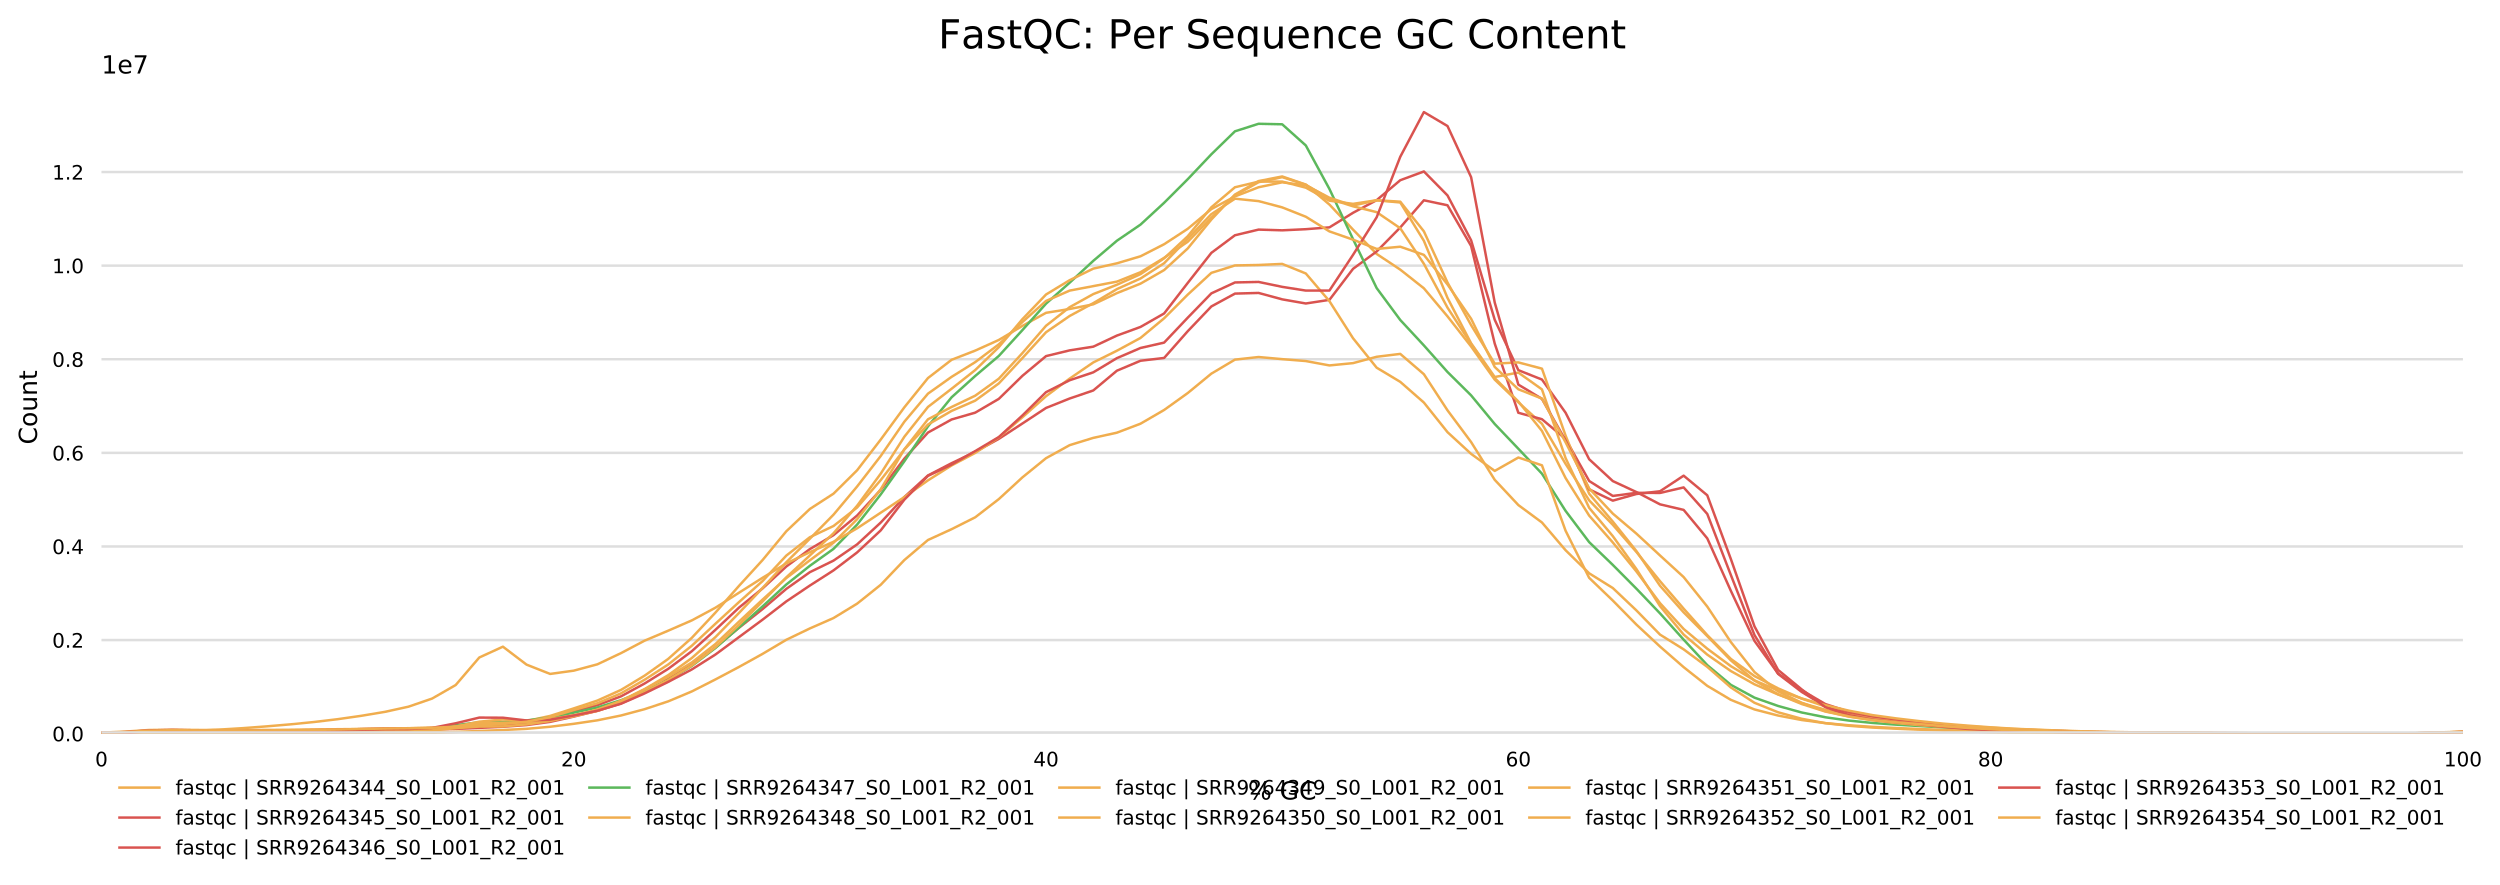 <?xml version="1.0" encoding="utf-8" standalone="no"?>
<!DOCTYPE svg PUBLIC "-//W3C//DTD SVG 1.1//EN"
  "http://www.w3.org/Graphics/SVG/1.1/DTD/svg11.dtd">
<!-- Created with matplotlib (http://matplotlib.org/) -->
<svg height="354.255pt" version="1.1" viewBox="0 0 1000.416 354.255" width="1000.416pt" xmlns="http://www.w3.org/2000/svg" xmlns:xlink="http://www.w3.org/1999/xlink">
 <defs>
  <style type="text/css">
*{stroke-linecap:butt;stroke-linejoin:round;}
  </style>
 </defs>
 <g id="figure_1">
  <g id="patch_1">
   <path d="M 0 354.255 
L 1000.416 354.255 
L 1000.416 0 
L 0 0 
z
" style="fill:#ffffff;"/>
  </g>
  <g id="axes_1">
   <g id="patch_2">
    <path d="M 40.601 293.596 
L 985.581 293.596 
L 985.581 32.416 
L 40.601 32.416 
z
" style="fill:#ffffff;"/>
   </g>
   <g id="matplotlib.axis_1">
    <g id="xtick_1">
     <g id="text_1">
      <!-- 0 -->
      <defs>
       <path d="M 31.781 66.406 
Q 24.172 66.406 20.328 58.906 
Q 16.5 51.422 16.5 36.375 
Q 16.5 21.391 20.328 13.891 
Q 24.172 6.391 31.781 6.391 
Q 39.453 6.391 43.281 13.891 
Q 47.125 21.391 47.125 36.375 
Q 47.125 51.422 43.281 58.906 
Q 39.453 66.406 31.781 66.406 
z
M 31.781 74.219 
Q 44.047 74.219 50.516 64.516 
Q 56.984 54.828 56.984 36.375 
Q 56.984 17.969 50.516 8.266 
Q 44.047 -1.422 31.781 -1.422 
Q 19.531 -1.422 13.062 8.266 
Q 6.594 17.969 6.594 36.375 
Q 6.594 54.828 13.062 64.516 
Q 19.531 74.219 31.781 74.219 
z
" id="DejaVuSans-30"/>
      </defs>
      <g transform="translate(38.056 306.674)scale(0.08 -0.08)">
       <use xlink:href="#DejaVuSans-30"/>
      </g>
     </g>
    </g>
    <g id="xtick_2">
     <g id="text_2">
      <!-- 20 -->
      <defs>
       <path d="M 19.188 8.297 
L 53.609 8.297 
L 53.609 0 
L 7.328 0 
L 7.328 8.297 
Q 12.938 14.109 22.625 23.891 
Q 32.328 33.688 34.812 36.531 
Q 39.547 41.844 41.422 45.531 
Q 43.312 49.219 43.312 52.781 
Q 43.312 58.594 39.234 62.25 
Q 35.156 65.922 28.609 65.922 
Q 23.969 65.922 18.812 64.312 
Q 13.672 62.703 7.812 59.422 
L 7.812 69.391 
Q 13.766 71.781 18.938 73 
Q 24.125 74.219 28.422 74.219 
Q 39.75 74.219 46.484 68.547 
Q 53.219 62.891 53.219 53.422 
Q 53.219 48.922 51.531 44.891 
Q 49.859 40.875 45.406 35.406 
Q 44.188 33.984 37.641 27.219 
Q 31.109 20.453 19.188 8.297 
z
" id="DejaVuSans-32"/>
      </defs>
      <g transform="translate(224.507 306.674)scale(0.08 -0.08)">
       <use xlink:href="#DejaVuSans-32"/>
       <use x="63.623" xlink:href="#DejaVuSans-30"/>
      </g>
     </g>
    </g>
    <g id="xtick_3">
     <g id="text_3">
      <!-- 40 -->
      <defs>
       <path d="M 37.797 64.312 
L 12.891 25.391 
L 37.797 25.391 
z
M 35.203 72.906 
L 47.609 72.906 
L 47.609 25.391 
L 58.016 25.391 
L 58.016 17.188 
L 47.609 17.188 
L 47.609 0 
L 37.797 0 
L 37.797 17.188 
L 4.891 17.188 
L 4.891 26.703 
z
" id="DejaVuSans-34"/>
      </defs>
      <g transform="translate(413.503 306.674)scale(0.08 -0.08)">
       <use xlink:href="#DejaVuSans-34"/>
       <use x="63.623" xlink:href="#DejaVuSans-30"/>
      </g>
     </g>
    </g>
    <g id="xtick_4">
     <g id="text_4">
      <!-- 60 -->
      <defs>
       <path d="M 33.016 40.375 
Q 26.375 40.375 22.484 35.828 
Q 18.609 31.297 18.609 23.391 
Q 18.609 15.531 22.484 10.953 
Q 26.375 6.391 33.016 6.391 
Q 39.656 6.391 43.531 10.953 
Q 47.406 15.531 47.406 23.391 
Q 47.406 31.297 43.531 35.828 
Q 39.656 40.375 33.016 40.375 
z
M 52.594 71.297 
L 52.594 62.312 
Q 48.875 64.062 45.094 64.984 
Q 41.312 65.922 37.594 65.922 
Q 27.828 65.922 22.672 59.328 
Q 17.531 52.734 16.797 39.406 
Q 19.672 43.656 24.016 45.922 
Q 28.375 48.188 33.594 48.188 
Q 44.578 48.188 50.953 41.516 
Q 57.328 34.859 57.328 23.391 
Q 57.328 12.156 50.688 5.359 
Q 44.047 -1.422 33.016 -1.422 
Q 20.359 -1.422 13.672 8.266 
Q 6.984 17.969 6.984 36.375 
Q 6.984 53.656 15.188 63.938 
Q 23.391 74.219 37.203 74.219 
Q 40.922 74.219 44.703 73.484 
Q 48.484 72.75 52.594 71.297 
z
" id="DejaVuSans-36"/>
      </defs>
      <g transform="translate(602.499 306.674)scale(0.08 -0.08)">
       <use xlink:href="#DejaVuSans-36"/>
       <use x="63.623" xlink:href="#DejaVuSans-30"/>
      </g>
     </g>
    </g>
    <g id="xtick_5">
     <g id="text_5">
      <!-- 80 -->
      <defs>
       <path d="M 31.781 34.625 
Q 24.75 34.625 20.719 30.859 
Q 16.703 27.094 16.703 20.516 
Q 16.703 13.922 20.719 10.156 
Q 24.75 6.391 31.781 6.391 
Q 38.812 6.391 42.859 10.172 
Q 46.922 13.969 46.922 20.516 
Q 46.922 27.094 42.891 30.859 
Q 38.875 34.625 31.781 34.625 
z
M 21.922 38.812 
Q 15.578 40.375 12.031 44.719 
Q 8.5 49.078 8.5 55.328 
Q 8.5 64.062 14.719 69.141 
Q 20.953 74.219 31.781 74.219 
Q 42.672 74.219 48.875 69.141 
Q 55.078 64.062 55.078 55.328 
Q 55.078 49.078 51.531 44.719 
Q 48 40.375 41.703 38.812 
Q 48.828 37.156 52.797 32.312 
Q 56.781 27.484 56.781 20.516 
Q 56.781 9.906 50.312 4.234 
Q 43.844 -1.422 31.781 -1.422 
Q 19.734 -1.422 13.25 4.234 
Q 6.781 9.906 6.781 20.516 
Q 6.781 27.484 10.781 32.312 
Q 14.797 37.156 21.922 38.812 
z
M 18.312 54.391 
Q 18.312 48.734 21.844 45.562 
Q 25.391 42.391 31.781 42.391 
Q 38.141 42.391 41.719 45.562 
Q 45.312 48.734 45.312 54.391 
Q 45.312 60.062 41.719 63.234 
Q 38.141 66.406 31.781 66.406 
Q 25.391 66.406 21.844 63.234 
Q 18.312 60.062 18.312 54.391 
z
" id="DejaVuSans-38"/>
      </defs>
      <g transform="translate(791.495 306.674)scale(0.08 -0.08)">
       <use xlink:href="#DejaVuSans-38"/>
       <use x="63.623" xlink:href="#DejaVuSans-30"/>
      </g>
     </g>
    </g>
    <g id="xtick_6">
     <g id="text_6">
      <!-- 100 -->
      <defs>
       <path d="M 12.406 8.297 
L 28.516 8.297 
L 28.516 63.922 
L 10.984 60.406 
L 10.984 69.391 
L 28.422 72.906 
L 38.281 72.906 
L 38.281 8.297 
L 54.391 8.297 
L 54.391 0 
L 12.406 0 
z
" id="DejaVuSans-31"/>
      </defs>
      <g transform="translate(977.946 306.674)scale(0.08 -0.08)">
       <use xlink:href="#DejaVuSans-31"/>
       <use x="63.623" xlink:href="#DejaVuSans-30"/>
       <use x="127.246" xlink:href="#DejaVuSans-30"/>
      </g>
     </g>
    </g>
    <g id="text_7">
     <!-- % GC -->
     <defs>
      <path d="M 72.703 32.078 
Q 68.453 32.078 66.031 28.469 
Q 63.625 24.859 63.625 18.406 
Q 63.625 12.062 66.031 8.422 
Q 68.453 4.781 72.703 4.781 
Q 76.859 4.781 79.266 8.422 
Q 81.688 12.062 81.688 18.406 
Q 81.688 24.812 79.266 28.438 
Q 76.859 32.078 72.703 32.078 
z
M 72.703 38.281 
Q 80.422 38.281 84.953 32.906 
Q 89.5 27.547 89.5 18.406 
Q 89.5 9.281 84.938 3.922 
Q 80.375 -1.422 72.703 -1.422 
Q 64.891 -1.422 60.344 3.922 
Q 55.812 9.281 55.812 18.406 
Q 55.812 27.594 60.375 32.938 
Q 64.938 38.281 72.703 38.281 
z
M 22.312 68.016 
Q 18.109 68.016 15.688 64.375 
Q 13.281 60.75 13.281 54.391 
Q 13.281 47.953 15.672 44.328 
Q 18.062 40.719 22.312 40.719 
Q 26.562 40.719 28.969 44.328 
Q 31.391 47.953 31.391 54.391 
Q 31.391 60.688 28.953 64.344 
Q 26.516 68.016 22.312 68.016 
z
M 66.406 74.219 
L 74.219 74.219 
L 28.609 -1.422 
L 20.797 -1.422 
z
M 22.312 74.219 
Q 30.031 74.219 34.609 68.875 
Q 39.203 63.531 39.203 54.391 
Q 39.203 45.172 34.641 39.844 
Q 30.078 34.516 22.312 34.516 
Q 14.547 34.516 10.031 39.859 
Q 5.516 45.219 5.516 54.391 
Q 5.516 63.484 10.047 68.844 
Q 14.594 74.219 22.312 74.219 
z
" id="DejaVuSans-25"/>
      <path id="DejaVuSans-20"/>
      <path d="M 59.516 10.406 
L 59.516 29.984 
L 43.406 29.984 
L 43.406 38.094 
L 69.281 38.094 
L 69.281 6.781 
Q 63.578 2.734 56.688 0.656 
Q 49.812 -1.422 42 -1.422 
Q 24.906 -1.422 15.25 8.562 
Q 5.609 18.562 5.609 36.375 
Q 5.609 54.25 15.25 64.234 
Q 24.906 74.219 42 74.219 
Q 49.125 74.219 55.547 72.453 
Q 61.969 70.703 67.391 67.281 
L 67.391 56.781 
Q 61.922 61.422 55.766 63.766 
Q 49.609 66.109 42.828 66.109 
Q 29.438 66.109 22.719 58.641 
Q 16.016 51.172 16.016 36.375 
Q 16.016 21.625 22.719 14.156 
Q 29.438 6.688 42.828 6.688 
Q 48.047 6.688 52.141 7.594 
Q 56.25 8.5 59.516 10.406 
z
" id="DejaVuSans-47"/>
      <path d="M 64.406 67.281 
L 64.406 56.891 
Q 59.422 61.531 53.781 63.812 
Q 48.141 66.109 41.797 66.109 
Q 29.297 66.109 22.656 58.469 
Q 16.016 50.828 16.016 36.375 
Q 16.016 21.969 22.656 14.328 
Q 29.297 6.688 41.797 6.688 
Q 48.141 6.688 53.781 8.984 
Q 59.422 11.281 64.406 15.922 
L 64.406 5.609 
Q 59.234 2.094 53.438 0.328 
Q 47.656 -1.422 41.219 -1.422 
Q 24.656 -1.422 15.125 8.703 
Q 5.609 18.844 5.609 36.375 
Q 5.609 53.953 15.125 64.078 
Q 24.656 74.219 41.219 74.219 
Q 47.75 74.219 53.531 72.484 
Q 59.328 70.75 64.406 67.281 
z
" id="DejaVuSans-43"/>
     </defs>
     <g transform="translate(499.385 319.937)scale(0.1 -0.1)">
      <use xlink:href="#DejaVuSans-25"/>
      <use x="95.02" xlink:href="#DejaVuSans-20"/>
      <use x="126.807" xlink:href="#DejaVuSans-47"/>
      <use x="204.297" xlink:href="#DejaVuSans-43"/>
     </g>
    </g>
   </g>
   <g id="matplotlib.axis_2">
    <g id="ytick_1">
     <g id="line2d_1">
      <path clip-path="url(#p1ec4696974)" d="M 40.601 293.596 
L 985.581 293.596 
" style="fill:none;stroke:#dedede;stroke-linecap:square;"/>
     </g>
     <g id="text_8">
      <!-- 0.0 -->
      <defs>
       <path d="M 10.688 12.406 
L 21 12.406 
L 21 0 
L 10.688 0 
z
" id="DejaVuSans-2e"/>
      </defs>
      <g transform="translate(20.878 296.635)scale(0.08 -0.08)">
       <use xlink:href="#DejaVuSans-30"/>
       <use x="63.623" xlink:href="#DejaVuSans-2e"/>
       <use x="95.41" xlink:href="#DejaVuSans-30"/>
      </g>
     </g>
    </g>
    <g id="ytick_2">
     <g id="line2d_2">
      <path clip-path="url(#p1ec4696974)" d="M 40.601 256.136 
L 985.581 256.136 
" style="fill:none;stroke:#dedede;stroke-linecap:square;"/>
     </g>
     <g id="text_9">
      <!-- 0.2 -->
      <g transform="translate(20.878 259.175)scale(0.08 -0.08)">
       <use xlink:href="#DejaVuSans-30"/>
       <use x="63.623" xlink:href="#DejaVuSans-2e"/>
       <use x="95.41" xlink:href="#DejaVuSans-32"/>
      </g>
     </g>
    </g>
    <g id="ytick_3">
     <g id="line2d_3">
      <path clip-path="url(#p1ec4696974)" d="M 40.601 218.677 
L 985.581 218.677 
" style="fill:none;stroke:#dedede;stroke-linecap:square;"/>
     </g>
     <g id="text_10">
      <!-- 0.4 -->
      <g transform="translate(20.878 221.716)scale(0.08 -0.08)">
       <use xlink:href="#DejaVuSans-30"/>
       <use x="63.623" xlink:href="#DejaVuSans-2e"/>
       <use x="95.41" xlink:href="#DejaVuSans-34"/>
      </g>
     </g>
    </g>
    <g id="ytick_4">
     <g id="line2d_4">
      <path clip-path="url(#p1ec4696974)" d="M 40.601 181.217 
L 985.581 181.217 
" style="fill:none;stroke:#dedede;stroke-linecap:square;"/>
     </g>
     <g id="text_11">
      <!-- 0.6 -->
      <g transform="translate(20.878 184.256)scale(0.08 -0.08)">
       <use xlink:href="#DejaVuSans-30"/>
       <use x="63.623" xlink:href="#DejaVuSans-2e"/>
       <use x="95.41" xlink:href="#DejaVuSans-36"/>
      </g>
     </g>
    </g>
    <g id="ytick_5">
     <g id="line2d_5">
      <path clip-path="url(#p1ec4696974)" d="M 40.601 143.757 
L 985.581 143.757 
" style="fill:none;stroke:#dedede;stroke-linecap:square;"/>
     </g>
     <g id="text_12">
      <!-- 0.8 -->
      <g transform="translate(20.878 146.797)scale(0.08 -0.08)">
       <use xlink:href="#DejaVuSans-30"/>
       <use x="63.623" xlink:href="#DejaVuSans-2e"/>
       <use x="95.41" xlink:href="#DejaVuSans-38"/>
      </g>
     </g>
    </g>
    <g id="ytick_6">
     <g id="line2d_6">
      <path clip-path="url(#p1ec4696974)" d="M 40.601 106.298 
L 985.581 106.298 
" style="fill:none;stroke:#dedede;stroke-linecap:square;"/>
     </g>
     <g id="text_13">
      <!-- 1.0 -->
      <g transform="translate(20.878 109.337)scale(0.08 -0.08)">
       <use xlink:href="#DejaVuSans-31"/>
       <use x="63.623" xlink:href="#DejaVuSans-2e"/>
       <use x="95.41" xlink:href="#DejaVuSans-30"/>
      </g>
     </g>
    </g>
    <g id="ytick_7">
     <g id="line2d_7">
      <path clip-path="url(#p1ec4696974)" d="M 40.601 68.838 
L 985.581 68.838 
" style="fill:none;stroke:#dedede;stroke-linecap:square;"/>
     </g>
     <g id="text_14">
      <!-- 1.2 -->
      <g transform="translate(20.878 71.878)scale(0.08 -0.08)">
       <use xlink:href="#DejaVuSans-31"/>
       <use x="63.623" xlink:href="#DejaVuSans-2e"/>
       <use x="95.41" xlink:href="#DejaVuSans-32"/>
      </g>
     </g>
    </g>
    <g id="text_15">
     <!-- Count -->
     <defs>
      <path d="M 30.609 48.391 
Q 23.391 48.391 19.188 42.75 
Q 14.984 37.109 14.984 27.297 
Q 14.984 17.484 19.156 11.844 
Q 23.344 6.203 30.609 6.203 
Q 37.797 6.203 41.984 11.859 
Q 46.188 17.531 46.188 27.297 
Q 46.188 37.016 41.984 42.703 
Q 37.797 48.391 30.609 48.391 
z
M 30.609 56 
Q 42.328 56 49.016 48.375 
Q 55.719 40.766 55.719 27.297 
Q 55.719 13.875 49.016 6.219 
Q 42.328 -1.422 30.609 -1.422 
Q 18.844 -1.422 12.172 6.219 
Q 5.516 13.875 5.516 27.297 
Q 5.516 40.766 12.172 48.375 
Q 18.844 56 30.609 56 
z
" id="DejaVuSans-6f"/>
      <path d="M 8.5 21.578 
L 8.5 54.688 
L 17.484 54.688 
L 17.484 21.922 
Q 17.484 14.156 20.5 10.266 
Q 23.531 6.391 29.594 6.391 
Q 36.859 6.391 41.078 11.031 
Q 45.312 15.672 45.312 23.688 
L 45.312 54.688 
L 54.297 54.688 
L 54.297 0 
L 45.312 0 
L 45.312 8.406 
Q 42.047 3.422 37.719 1 
Q 33.406 -1.422 27.688 -1.422 
Q 18.266 -1.422 13.375 4.438 
Q 8.5 10.297 8.5 21.578 
z
M 31.109 56 
z
" id="DejaVuSans-75"/>
      <path d="M 54.891 33.016 
L 54.891 0 
L 45.906 0 
L 45.906 32.719 
Q 45.906 40.484 42.875 44.328 
Q 39.844 48.188 33.797 48.188 
Q 26.516 48.188 22.312 43.547 
Q 18.109 38.922 18.109 30.906 
L 18.109 0 
L 9.078 0 
L 9.078 54.688 
L 18.109 54.688 
L 18.109 46.188 
Q 21.344 51.125 25.703 53.562 
Q 30.078 56 35.797 56 
Q 45.219 56 50.047 50.172 
Q 54.891 44.344 54.891 33.016 
z
" id="DejaVuSans-6e"/>
      <path d="M 18.312 70.219 
L 18.312 54.688 
L 36.812 54.688 
L 36.812 47.703 
L 18.312 47.703 
L 18.312 18.016 
Q 18.312 11.328 20.141 9.422 
Q 21.969 7.516 27.594 7.516 
L 36.812 7.516 
L 36.812 0 
L 27.594 0 
Q 17.188 0 13.234 3.875 
Q 9.281 7.766 9.281 18.016 
L 9.281 47.703 
L 2.688 47.703 
L 2.688 54.688 
L 9.281 54.688 
L 9.281 70.219 
z
" id="DejaVuSans-74"/>
     </defs>
     <g transform="translate(14.798 177.854)rotate(-90)scale(0.1 -0.1)">
      <use xlink:href="#DejaVuSans-43"/>
      <use x="69.824" xlink:href="#DejaVuSans-6f"/>
      <use x="131.006" xlink:href="#DejaVuSans-75"/>
      <use x="194.385" xlink:href="#DejaVuSans-6e"/>
      <use x="257.764" xlink:href="#DejaVuSans-74"/>
     </g>
    </g>
    <g id="text_16">
     <!-- 1e7 -->
     <defs>
      <path d="M 56.203 29.594 
L 56.203 25.203 
L 14.891 25.203 
Q 15.484 15.922 20.484 11.062 
Q 25.484 6.203 34.422 6.203 
Q 39.594 6.203 44.453 7.469 
Q 49.312 8.734 54.109 11.281 
L 54.109 2.781 
Q 49.266 0.734 44.188 -0.344 
Q 39.109 -1.422 33.891 -1.422 
Q 20.797 -1.422 13.156 6.188 
Q 5.516 13.812 5.516 26.812 
Q 5.516 40.234 12.766 48.109 
Q 20.016 56 32.328 56 
Q 43.359 56 49.781 48.891 
Q 56.203 41.797 56.203 29.594 
z
M 47.219 32.234 
Q 47.125 39.594 43.094 43.984 
Q 39.062 48.391 32.422 48.391 
Q 24.906 48.391 20.391 44.141 
Q 15.875 39.891 15.188 32.172 
z
" id="DejaVuSans-65"/>
      <path d="M 8.203 72.906 
L 55.078 72.906 
L 55.078 68.703 
L 28.609 0 
L 18.312 0 
L 43.219 64.594 
L 8.203 64.594 
z
" id="DejaVuSans-37"/>
     </defs>
     <g transform="translate(40.601 29.416)scale(0.1 -0.1)">
      <use xlink:href="#DejaVuSans-31"/>
      <use x="63.623" xlink:href="#DejaVuSans-65"/>
      <use x="125.146" xlink:href="#DejaVuSans-37"/>
     </g>
    </g>
   </g>
   <g id="line2d_8">
    <path clip-path="url(#p1ec4696974)" d="M 40.601 293.171 
L 50.05 292.758 
L 59.5 292.124 
L 68.95 292.001 
L 78.4 292.096 
L 87.85 292.136 
L 97.299 292.143 
L 106.749 292.091 
L 116.199 292.046 
L 125.649 291.922 
L 135.099 291.803 
L 144.548 291.717 
L 153.998 291.554 
L 163.448 291.397 
L 172.898 291.199 
L 182.348 290.725 
L 191.797 290.205 
L 201.247 289.623 
L 210.697 288.523 
L 220.147 286.487 
L 229.597 283.476 
L 239.046 280.348 
L 248.496 276.081 
L 257.946 270.374 
L 267.396 263.671 
L 276.846 255.233 
L 286.295 245.135 
L 295.745 234.421 
L 305.195 224.07 
L 314.645 212.61 
L 324.095 203.661 
L 333.544 197.548 
L 342.994 188.181 
L 352.444 175.885 
L 361.894 162.989 
L 371.344 151.282 
L 380.793 143.973 
L 390.243 140.301 
L 399.693 136.039 
L 409.143 130.398 
L 418.593 125.177 
L 428.042 123.64 
L 437.492 121.779 
L 446.942 117.299 
L 456.392 113.502 
L 465.842 108.073 
L 475.291 99.42 
L 484.741 87.851 
L 494.191 77.842 
L 503.641 72.459 
L 513.091 70.609 
L 522.54 73.857 
L 531.99 81.854 
L 541.44 91.889 
L 550.89 101.625 
L 560.34 107.9 
L 569.789 115.367 
L 579.239 126.598 
L 588.689 138.657 
L 598.139 151.917 
L 607.589 160.979 
L 617.038 169.596 
L 626.488 185.62 
L 635.938 200.243 
L 645.388 210.007 
L 654.838 220.887 
L 664.287 232.574 
L 673.737 243.564 
L 683.187 254.16 
L 692.637 263.683 
L 702.087 270.548 
L 711.536 275.468 
L 720.986 279.555 
L 730.436 282.689 
L 739.886 285.084 
L 749.336 286.803 
L 758.785 287.963 
L 768.235 288.972 
L 777.685 289.953 
L 787.135 290.622 
L 796.585 291.195 
L 806.034 291.712 
L 815.484 292.105 
L 824.934 292.486 
L 834.384 292.795 
L 843.834 292.976 
L 853.283 293.091 
L 862.733 293.195 
L 872.183 293.274 
L 881.633 293.333 
L 891.083 293.383 
L 900.532 293.42 
L 909.982 293.449 
L 919.432 293.47 
L 928.882 293.485 
L 938.332 293.499 
L 947.781 293.509 
L 957.231 293.51 
L 966.681 293.465 
L 976.131 293.216 
L 985.581 293.01 
" style="fill:none;stroke:#f0ad4e;stroke-linecap:square;"/>
   </g>
   <g id="line2d_9">
    <path clip-path="url(#p1ec4696974)" d="M 40.601 293.266 
L 50.05 292.949 
L 59.5 292.285 
L 68.95 292.087 
L 78.4 292.243 
L 87.85 292.312 
L 97.299 292.348 
L 106.749 292.312 
L 116.199 292.246 
L 125.649 292.17 
L 135.099 292.091 
L 144.548 291.76 
L 153.998 291.549 
L 163.448 291.554 
L 172.898 291.427 
L 182.348 291.092 
L 191.797 290.586 
L 201.247 290.042 
L 210.697 289.194 
L 220.147 287.48 
L 229.597 284.745 
L 239.046 282.174 
L 248.496 278.656 
L 257.946 273.512 
L 267.396 267.646 
L 276.846 260.583 
L 286.295 252.025 
L 295.745 243.128 
L 305.195 235.429 
L 314.645 226.699 
L 324.095 219.715 
L 333.544 214.15 
L 342.994 206.299 
L 352.444 196.004 
L 361.894 183.515 
L 371.344 173.088 
L 380.793 167.859 
L 390.243 165.128 
L 399.693 159.611 
L 409.143 150.384 
L 418.593 142.5 
L 428.042 140.202 
L 437.492 138.724 
L 446.942 134.286 
L 456.392 130.83 
L 465.842 125.438 
L 475.291 113.219 
L 484.741 101.186 
L 494.191 94.137 
L 503.641 91.878 
L 513.091 92.166 
L 522.54 91.717 
L 531.99 90.984 
L 541.44 85.153 
L 550.89 80.091 
L 560.34 72.115 
L 569.789 68.609 
L 579.239 78.201 
L 588.689 96.157 
L 598.139 127.972 
L 607.589 148.127 
L 617.038 151.883 
L 626.488 165.152 
L 635.938 183.779 
L 645.388 192.512 
L 654.838 196.905 
L 664.287 201.825 
L 673.737 204.038 
L 683.187 215.43 
L 692.637 236.447 
L 702.087 256.483 
L 711.536 269.534 
L 720.986 276.197 
L 730.436 281.736 
L 739.886 284.819 
L 749.336 286.777 
L 758.785 288.045 
L 768.235 289.092 
L 777.685 290.134 
L 787.135 290.906 
L 796.585 291.515 
L 806.034 291.955 
L 815.484 292.225 
L 824.934 292.524 
L 834.384 292.812 
L 843.834 293.006 
L 853.283 293.128 
L 862.733 293.215 
L 872.183 293.282 
L 881.633 293.337 
L 891.083 293.381 
L 900.532 293.413 
L 909.982 293.44 
L 919.432 293.462 
L 928.882 293.479 
L 938.332 293.49 
L 947.781 293.497 
L 957.231 293.496 
L 966.681 293.445 
L 976.131 293.142 
L 985.581 292.887 
" style="fill:none;stroke:#d9534f;stroke-linecap:square;"/>
   </g>
   <g id="line2d_10">
    <path clip-path="url(#p1ec4696974)" d="M 40.601 293.307 
L 50.05 293.142 
L 59.5 292.585 
L 68.95 292.351 
L 78.4 292.513 
L 87.85 292.572 
L 97.299 292.622 
L 106.749 292.596 
L 116.199 292.528 
L 125.649 292.503 
L 135.099 292.47 
L 144.548 291.997 
L 153.998 291.732 
L 163.448 291.878 
L 172.898 291.883 
L 182.348 291.681 
L 191.797 291.273 
L 201.247 290.828 
L 210.697 290.149 
L 220.147 288.872 
L 229.597 286.769 
L 239.046 284.43 
L 248.496 281.49 
L 257.946 277.144 
L 267.396 271.697 
L 276.846 265.829 
L 286.295 259.046 
L 295.745 251.191 
L 305.195 243.7 
L 314.645 235.651 
L 324.095 228.951 
L 333.544 224.34 
L 342.994 217.839 
L 352.444 209.103 
L 361.894 198.893 
L 371.344 190.25 
L 380.793 185.35 
L 390.243 180.808 
L 399.693 175.62 
L 409.143 169.459 
L 418.593 163.241 
L 428.042 159.468 
L 437.492 156.247 
L 446.942 148.34 
L 456.392 144.356 
L 465.842 143.242 
L 475.291 132.539 
L 484.741 122.633 
L 494.191 117.488 
L 503.641 117.224 
L 513.091 119.791 
L 522.54 121.445 
L 531.99 119.995 
L 541.44 107.578 
L 550.89 100.632 
L 560.34 91.02 
L 569.789 80.151 
L 579.239 82.143 
L 588.689 98.429 
L 598.139 137.498 
L 607.589 165.179 
L 617.038 167.759 
L 626.488 175.67 
L 635.938 192.477 
L 645.388 198.459 
L 654.838 197.226 
L 664.287 197.256 
L 673.737 195.047 
L 683.187 205.653 
L 692.637 230.124 
L 702.087 254.138 
L 711.536 269.665 
L 720.986 276.891 
L 730.436 282.714 
L 739.886 285.769 
L 749.336 287.628 
L 758.785 288.788 
L 768.235 289.622 
L 777.685 290.581 
L 787.135 291.36 
L 796.585 291.848 
L 806.034 292.218 
L 815.484 292.489 
L 824.934 292.752 
L 834.384 292.989 
L 843.834 293.119 
L 853.283 293.197 
L 862.733 293.266 
L 872.183 293.321 
L 881.633 293.362 
L 891.083 293.396 
L 900.532 293.424 
L 909.982 293.448 
L 919.432 293.466 
L 928.882 293.477 
L 938.332 293.485 
L 947.781 293.492 
L 957.231 293.487 
L 966.681 293.438 
L 976.131 293.176 
L 985.581 292.955 
" style="fill:none;stroke:#d9534f;stroke-linecap:square;"/>
   </g>
   <g id="line2d_11">
    <path clip-path="url(#p1ec4696974)" d="M 40.601 293.535 
L 50.05 293.485 
L 59.5 293.392 
L 68.95 293.335 
L 78.4 293.284 
L 87.85 293.235 
L 97.299 293.196 
L 106.749 293.141 
L 116.199 293.081 
L 125.649 292.969 
L 135.099 292.815 
L 144.548 292.65 
L 153.998 292.394 
L 163.448 292.035 
L 172.898 291.576 
L 182.348 290.185 
L 191.797 289.039 
L 201.247 288.856 
L 210.697 288.296 
L 220.147 287.096 
L 229.597 285.19 
L 239.046 283.101 
L 248.496 280.21 
L 257.946 276.481 
L 267.396 272.15 
L 276.846 266.469 
L 286.295 259.309 
L 295.745 251.058 
L 305.195 242.62 
L 314.645 233.913 
L 324.095 226.396 
L 333.544 219.635 
L 342.994 209.915 
L 352.444 197.84 
L 361.894 184.582 
L 371.344 170.621 
L 380.793 158.987 
L 390.243 150.456 
L 399.693 142.437 
L 409.143 132.087 
L 418.593 121.501 
L 428.042 113.117 
L 437.492 104.386 
L 446.942 96.335 
L 456.392 89.881 
L 465.842 81.151 
L 475.291 71.706 
L 484.741 61.742 
L 494.191 52.542 
L 503.641 49.531 
L 513.091 49.74 
L 522.54 58.21 
L 531.99 75.615 
L 541.44 95.7 
L 550.89 115.276 
L 560.34 128.053 
L 569.789 138.225 
L 579.239 148.856 
L 588.689 158.215 
L 598.139 169.67 
L 607.589 179.57 
L 617.038 189.553 
L 626.488 204.427 
L 635.938 216.95 
L 645.388 226.062 
L 654.838 235.575 
L 664.287 245.459 
L 673.737 255.957 
L 683.187 266.16 
L 692.637 274.056 
L 702.087 279.18 
L 711.536 282.504 
L 720.986 285.121 
L 730.436 287.028 
L 739.886 288.356 
L 749.336 289.299 
L 758.785 289.985 
L 768.235 290.538 
L 777.685 291.107 
L 787.135 291.544 
L 796.585 291.917 
L 806.034 292.227 
L 815.484 292.478 
L 824.934 292.775 
L 834.384 293.035 
L 843.834 293.152 
L 853.283 293.224 
L 862.733 293.313 
L 872.183 293.376 
L 881.633 293.419 
L 891.083 293.461 
L 900.532 293.488 
L 909.982 293.51 
L 919.432 293.527 
L 928.882 293.539 
L 938.332 293.549 
L 947.781 293.56 
L 957.231 293.566 
L 966.681 293.561 
L 976.131 293.541 
L 985.581 293.527 
" style="fill:none;stroke:#5cb85c;stroke-linecap:square;"/>
   </g>
   <g id="line2d_12">
    <path clip-path="url(#p1ec4696974)" d="M 40.601 293.451 
L 50.05 293.379 
L 59.5 293.242 
L 68.95 293.18 
L 78.4 293.177 
L 87.85 293.173 
L 97.299 293.159 
L 106.749 293.129 
L 116.199 293.099 
L 125.649 293.043 
L 135.099 292.973 
L 144.548 292.904 
L 153.998 292.782 
L 163.448 292.598 
L 172.898 292.353 
L 182.348 291.385 
L 191.797 290.744 
L 201.247 290.678 
L 210.697 289.891 
L 220.147 288.516 
L 229.597 286.518 
L 239.046 283.961 
L 248.496 280.418 
L 257.946 275.753 
L 267.396 270.179 
L 276.846 263.318 
L 286.295 254.937 
L 295.745 245.257 
L 305.195 235.235 
L 314.645 224.989 
L 324.095 215.557 
L 333.544 205.954 
L 342.994 194.671 
L 352.444 182.467 
L 361.894 168.749 
L 371.344 157.521 
L 380.793 150.807 
L 390.243 144.914 
L 399.693 137.785 
L 409.143 128.862 
L 418.593 120.419 
L 428.042 116.285 
L 437.492 114.496 
L 446.942 112.696 
L 456.392 108.933 
L 465.842 103.177 
L 475.291 96.735 
L 484.741 87.106 
L 494.191 78.137 
L 503.641 72.919 
L 513.091 70.885 
L 522.54 73.935 
L 531.99 79.535 
L 541.44 82.559 
L 550.89 84.889 
L 560.34 91.345 
L 569.789 105.565 
L 579.239 123.109 
L 588.689 137.63 
L 598.139 151.295 
L 607.589 160.666 
L 617.038 172.442 
L 626.488 191.287 
L 635.938 206.339 
L 645.388 217.071 
L 654.838 228.691 
L 664.287 241.373 
L 673.737 251.694 
L 683.187 259.587 
L 692.637 266.583 
L 702.087 272.273 
L 711.536 276.318 
L 720.986 279.506 
L 730.436 282.195 
L 739.886 284.387 
L 749.336 286.168 
L 758.785 287.474 
L 768.235 288.588 
L 777.685 289.57 
L 787.135 290.343 
L 796.585 291.038 
L 806.034 291.62 
L 815.484 292.015 
L 824.934 292.362 
L 834.384 292.676 
L 843.834 292.885 
L 853.283 293.036 
L 862.733 293.157 
L 872.183 293.25 
L 881.633 293.324 
L 891.083 293.377 
L 900.532 293.408 
L 909.982 293.431 
L 919.432 293.45 
L 928.882 293.464 
L 938.332 293.476 
L 947.781 293.48 
L 957.231 293.471 
L 966.681 293.411 
L 976.131 293.12 
L 985.581 292.881 
" style="fill:none;stroke:#f0ad4e;stroke-linecap:square;"/>
   </g>
   <g id="line2d_13">
    <path clip-path="url(#p1ec4696974)" d="M 40.601 293.446 
L 50.05 293.336 
L 59.5 293.155 
L 68.95 293.094 
L 78.4 293.099 
L 87.85 293.099 
L 97.299 293.088 
L 106.749 293.064 
L 116.199 293.04 
L 125.649 292.994 
L 135.099 292.927 
L 144.548 292.846 
L 153.998 292.717 
L 163.448 292.482 
L 172.898 292.096 
L 182.348 290.736 
L 191.797 289.399 
L 201.247 289.2 
L 210.697 288.973 
L 220.147 288.117 
L 229.597 286.585 
L 239.046 284.497 
L 248.496 281.206 
L 257.946 276.92 
L 267.396 272.121 
L 276.846 266.287 
L 286.295 258.975 
L 295.745 250.04 
L 305.195 240.642 
L 314.645 231.043 
L 324.095 222.253 
L 333.544 213.391 
L 342.994 202.362 
L 352.444 189.525 
L 361.894 174.759 
L 371.344 162.838 
L 380.793 155.561 
L 390.243 148.091 
L 399.693 138.919 
L 409.143 127.708 
L 418.593 117.842 
L 428.042 112.118 
L 437.492 107.494 
L 446.942 105.372 
L 456.392 102.557 
L 465.842 97.732 
L 475.291 91.56 
L 484.741 83.669 
L 494.191 78.598 
L 503.641 74.929 
L 513.091 72.959 
L 522.54 74.157 
L 531.99 79.12 
L 541.44 82.262 
L 550.89 80.168 
L 560.34 81.025 
L 569.789 96.361 
L 579.239 119.211 
L 588.689 137.386 
L 598.139 150.862 
L 607.589 149.088 
L 617.038 155.829 
L 626.488 183.3 
L 635.938 203.225 
L 645.388 214.543 
L 654.838 227.72 
L 664.287 242.556 
L 673.737 253.923 
L 683.187 261.957 
L 692.637 268.537 
L 702.087 273.837 
L 711.536 277.92 
L 720.986 281.326 
L 730.436 284.035 
L 739.886 286.081 
L 749.336 287.686 
L 758.785 288.902 
L 768.235 289.871 
L 777.685 290.627 
L 787.135 291.167 
L 796.585 291.672 
L 806.034 292.115 
L 815.484 292.442 
L 824.934 292.727 
L 834.384 292.942 
L 843.834 293.089 
L 853.283 293.199 
L 862.733 293.275 
L 872.183 293.334 
L 881.633 293.385 
L 891.083 293.418 
L 900.532 293.434 
L 909.982 293.446 
L 919.432 293.458 
L 928.882 293.47 
L 938.332 293.477 
L 947.781 293.478 
L 957.231 293.466 
L 966.681 293.386 
L 976.131 293.067 
L 985.581 292.818 
" style="fill:none;stroke:#f0ad4e;stroke-linecap:square;"/>
   </g>
   <g id="line2d_14">
    <path clip-path="url(#p1ec4696974)" d="M 40.601 293.331 
L 50.05 293.117 
L 59.5 292.73 
L 68.95 292.596 
L 78.4 292.643 
L 87.85 292.677 
L 97.299 292.687 
L 106.749 292.665 
L 116.199 292.647 
L 125.649 292.597 
L 135.099 292.523 
L 144.548 292.417 
L 153.998 292.278 
L 163.448 292.087 
L 172.898 291.705 
L 182.348 290.754 
L 191.797 288.789 
L 201.247 287.917 
L 210.697 288.355 
L 220.147 287.775 
L 229.597 286.18 
L 239.046 284.086 
L 248.496 280.626 
L 257.946 275.85 
L 267.396 270.811 
L 276.846 265.085 
L 286.295 257.71 
L 295.745 248.721 
L 305.195 239.886 
L 314.645 231.328 
L 324.095 224.191 
L 333.544 217.182 
L 342.994 207.771 
L 352.444 195.796 
L 361.894 179.774 
L 371.344 167.777 
L 380.793 162.865 
L 390.243 158.343 
L 399.693 151.544 
L 409.143 141.276 
L 418.593 130.351 
L 428.042 122.915 
L 437.492 117.684 
L 446.942 113.944 
L 456.392 109.699 
L 465.842 103.362 
L 475.291 94.538 
L 484.741 82.946 
L 494.191 74.927 
L 503.641 72.694 
L 513.091 72.66 
L 522.54 75.097 
L 531.99 80.315 
L 541.44 81.575 
L 550.89 80.128 
L 560.34 80.702 
L 569.789 92.576 
L 579.239 113.058 
L 588.689 130.106 
L 598.139 145.511 
L 607.589 145.017 
L 617.038 147.525 
L 626.488 174.298 
L 635.938 197.591 
L 645.388 208.724 
L 654.838 220.526 
L 664.287 234.413 
L 673.737 245.049 
L 683.187 254.546 
L 692.637 264.265 
L 702.087 272.32 
L 711.536 277.836 
L 720.986 281.728 
L 730.436 284.734 
L 739.886 286.757 
L 749.336 288.236 
L 758.785 289.329 
L 768.235 290.168 
L 777.685 290.89 
L 787.135 291.421 
L 796.585 291.855 
L 806.034 292.217 
L 815.484 292.502 
L 824.934 292.79 
L 834.384 293.01 
L 843.834 293.148 
L 853.283 293.259 
L 862.733 293.33 
L 872.183 293.372 
L 881.633 293.41 
L 891.083 293.442 
L 900.532 293.462 
L 909.982 293.476 
L 919.432 293.489 
L 928.882 293.499 
L 938.332 293.507 
L 947.781 293.51 
L 957.231 293.503 
L 966.681 293.444 
L 976.131 293.17 
L 985.581 292.946 
" style="fill:none;stroke:#f0ad4e;stroke-linecap:square;"/>
   </g>
   <g id="line2d_15">
    <path clip-path="url(#p1ec4696974)" d="M 40.601 293.583 
L 50.05 293.574 
L 59.5 293.559 
L 68.95 293.549 
L 78.4 293.544 
L 87.85 293.539 
L 97.299 293.53 
L 106.749 293.52 
L 116.199 293.507 
L 125.649 293.485 
L 135.099 293.456 
L 144.548 293.414 
L 153.998 293.355 
L 163.448 293.268 
L 172.898 293.127 
L 182.348 292.877 
L 191.797 292.511 
L 201.247 292.125 
L 210.697 291.657 
L 220.147 290.824 
L 229.597 289.646 
L 239.046 288.246 
L 248.496 286.32 
L 257.946 283.788 
L 267.396 280.66 
L 276.846 276.685 
L 286.295 271.884 
L 295.745 266.872 
L 305.195 261.635 
L 314.645 256.022 
L 324.095 251.471 
L 333.544 247.319 
L 342.994 241.553 
L 352.444 234.007 
L 361.894 224.106 
L 371.344 216.084 
L 380.793 211.76 
L 390.243 207.011 
L 399.693 199.722 
L 409.143 191.022 
L 418.593 183.343 
L 428.042 178.135 
L 437.492 175.223 
L 446.942 173.143 
L 456.392 169.547 
L 465.842 164.058 
L 475.291 157.284 
L 484.741 149.519 
L 494.191 143.908 
L 503.641 142.868 
L 513.091 143.716 
L 522.54 144.481 
L 531.99 146.23 
L 541.44 145.311 
L 550.89 142.773 
L 560.34 141.616 
L 569.789 149.746 
L 579.239 164.198 
L 588.689 176.895 
L 598.139 192.016 
L 607.589 202.108 
L 617.038 209.08 
L 626.488 220.18 
L 635.938 229.425 
L 645.388 235.308 
L 654.838 244.274 
L 664.287 253.949 
L 673.737 259.845 
L 683.187 266.847 
L 692.637 275.11 
L 702.087 281.237 
L 711.536 285.03 
L 720.986 287.627 
L 730.436 289.378 
L 739.886 290.441 
L 749.336 291.154 
L 758.785 291.609 
L 768.235 291.996 
L 777.685 292.396 
L 787.135 292.717 
L 796.585 292.95 
L 806.034 293.12 
L 815.484 293.247 
L 824.934 293.354 
L 834.384 293.431 
L 843.834 293.475 
L 853.283 293.503 
L 862.733 293.524 
L 872.183 293.54 
L 881.633 293.552 
L 891.083 293.562 
L 900.532 293.568 
L 909.982 293.574 
L 919.432 293.577 
L 928.882 293.579 
L 938.332 293.581 
L 947.781 293.581 
L 957.231 293.579 
L 966.681 293.571 
L 976.131 293.547 
L 985.581 293.529 
" style="fill:none;stroke:#f0ad4e;stroke-linecap:square;"/>
   </g>
   <g id="line2d_16">
    <path clip-path="url(#p1ec4696974)" d="M 40.601 293.46 
L 50.05 293.352 
L 59.5 293.103 
L 68.95 292.804 
L 78.4 292.427 
L 87.85 291.952 
L 97.299 291.37 
L 106.749 290.663 
L 116.199 289.859 
L 125.649 288.924 
L 135.099 287.798 
L 144.548 286.445 
L 153.998 284.867 
L 163.448 282.792 
L 172.898 279.549 
L 182.348 274.126 
L 191.797 263.107 
L 201.247 258.776 
L 210.697 265.956 
L 220.147 269.684 
L 229.597 268.374 
L 239.046 265.838 
L 248.496 261.361 
L 257.946 256.37 
L 267.396 252.374 
L 276.846 248.259 
L 286.295 243.179 
L 295.745 237.167 
L 305.195 231.178 
L 314.645 225.464 
L 324.095 220.935 
L 333.544 216.808 
L 342.994 211.409 
L 352.444 205.155 
L 361.894 198.892 
L 371.344 192.224 
L 380.793 186.252 
L 390.243 181.245 
L 399.693 175.019 
L 409.143 166.974 
L 418.593 158.537 
L 428.042 151.499 
L 437.492 145.031 
L 446.942 140.345 
L 456.392 135.23 
L 465.842 127.366 
L 475.291 117.896 
L 484.741 109.19 
L 494.191 106.22 
L 503.641 106.034 
L 513.091 105.608 
L 522.54 109.436 
L 531.99 120.516 
L 541.44 135.354 
L 550.89 147.14 
L 560.34 152.805 
L 569.789 161.091 
L 579.239 172.936 
L 588.689 181.628 
L 598.139 188.446 
L 607.589 183.081 
L 617.038 186.2 
L 626.488 212.371 
L 635.938 231.248 
L 645.388 240.321 
L 654.838 249.938 
L 664.287 258.733 
L 673.737 266.964 
L 683.187 274.452 
L 692.637 280.059 
L 702.087 283.896 
L 711.536 286.341 
L 720.986 288.13 
L 730.436 289.378 
L 739.886 290.23 
L 749.336 290.857 
L 758.785 291.331 
L 768.235 291.73 
L 777.685 292.099 
L 787.135 292.389 
L 796.585 292.653 
L 806.034 292.863 
L 815.484 293.007 
L 824.934 293.153 
L 834.384 293.274 
L 843.834 293.345 
L 853.283 293.393 
L 862.733 293.427 
L 872.183 293.458 
L 881.633 293.486 
L 891.083 293.508 
L 900.532 293.524 
L 909.982 293.537 
L 919.432 293.546 
L 928.882 293.555 
L 938.332 293.563 
L 947.781 293.568 
L 957.231 293.57 
L 966.681 293.567 
L 976.131 293.558 
L 985.581 293.554 
" style="fill:none;stroke:#f0ad4e;stroke-linecap:square;"/>
   </g>
   <g id="line2d_17">
    <path clip-path="url(#p1ec4696974)" d="M 40.601 293.346 
L 50.05 293.221 
L 59.5 292.662 
L 68.95 292.347 
L 78.4 292.468 
L 87.85 292.528 
L 97.299 292.585 
L 106.749 292.566 
L 116.199 292.52 
L 125.649 292.523 
L 135.099 292.488 
L 144.548 292.033 
L 153.998 291.787 
L 163.448 291.743 
L 172.898 291.283 
L 182.348 289.436 
L 191.797 287.156 
L 201.247 287.204 
L 210.697 288.303 
L 220.147 287.997 
L 229.597 286.316 
L 239.046 284.417 
L 248.496 281.609 
L 257.946 277.48 
L 267.396 272.87 
L 276.846 267.882 
L 286.295 261.917 
L 295.745 254.919 
L 305.195 247.941 
L 314.645 240.663 
L 324.095 234.307 
L 333.544 228.248 
L 342.994 221.058 
L 352.444 212.235 
L 361.894 199.941 
L 371.344 190.423 
L 380.793 185.913 
L 390.243 180.501 
L 399.693 174.891 
L 409.143 166.242 
L 418.593 156.922 
L 428.042 152.16 
L 437.492 148.995 
L 446.942 143.312 
L 456.392 139.246 
L 465.842 137.1 
L 475.291 127.127 
L 484.741 117.399 
L 494.191 113.03 
L 503.641 112.822 
L 513.091 114.791 
L 522.54 116.281 
L 531.99 116.271 
L 541.44 101.982 
L 550.89 86.943 
L 560.34 62.736 
L 569.789 44.853 
L 579.239 50.432 
L 588.689 70.898 
L 598.139 121.064 
L 607.589 153.913 
L 617.038 159.608 
L 626.488 176.228 
L 635.938 195.822 
L 645.388 200.345 
L 654.838 197.682 
L 664.287 196.583 
L 673.737 190.348 
L 683.187 198.194 
L 692.637 223.723 
L 702.087 250.66 
L 711.536 268.09 
L 720.986 275.885 
L 730.436 282.99 
L 739.886 286.203 
L 749.336 287.935 
L 758.785 289.001 
L 768.235 289.821 
L 777.685 290.844 
L 787.135 291.667 
L 796.585 292.137 
L 806.034 292.467 
L 815.484 292.693 
L 824.934 292.898 
L 834.384 293.068 
L 843.834 293.18 
L 853.283 293.259 
L 862.733 293.315 
L 872.183 293.359 
L 881.633 293.398 
L 891.083 293.425 
L 900.532 293.445 
L 909.982 293.462 
L 919.432 293.473 
L 928.882 293.482 
L 938.332 293.488 
L 947.781 293.489 
L 957.231 293.483 
L 966.681 293.433 
L 976.131 293.162 
L 985.581 292.937 
" style="fill:none;stroke:#d9534f;stroke-linecap:square;"/>
   </g>
   <g id="line2d_18">
    <path clip-path="url(#p1ec4696974)" d="M 40.601 293.28 
L 50.05 292.963 
L 59.5 292.373 
L 68.95 292.185 
L 78.4 292.259 
L 87.85 292.294 
L 97.299 292.3 
L 106.749 292.246 
L 116.199 292.186 
L 125.649 292.079 
L 135.099 291.944 
L 144.548 291.717 
L 153.998 291.534 
L 163.448 291.435 
L 172.898 291.229 
L 182.348 290.811 
L 191.797 290.281 
L 201.247 289.716 
L 210.697 288.818 
L 220.147 286.953 
L 229.597 284.121 
L 239.046 281.415 
L 248.496 277.474 
L 257.946 272.006 
L 267.396 265.909 
L 276.846 258.399 
L 286.295 249.591 
L 295.745 240.909 
L 305.195 232.481 
L 314.645 222.332 
L 324.095 214.959 
L 333.544 210.488 
L 342.994 203.085 
L 352.444 192.095 
L 361.894 179.888 
L 371.344 169.882 
L 380.793 164.432 
L 390.243 160.325 
L 399.693 153.429 
L 409.143 143.281 
L 418.593 132.94 
L 428.042 126.44 
L 437.492 121.31 
L 446.942 115.689 
L 456.392 111.446 
L 465.842 105.332 
L 475.291 95.524 
L 484.741 85.692 
L 494.191 79.513 
L 503.641 80.48 
L 513.091 82.991 
L 522.54 86.727 
L 531.99 92.599 
L 541.44 95.905 
L 550.89 99.607 
L 560.34 98.727 
L 569.789 101.986 
L 579.239 113.821 
L 588.689 127.552 
L 598.139 146.842 
L 607.589 155.777 
L 617.038 159.501 
L 626.488 176.981 
L 635.938 195.471 
L 645.388 205.527 
L 654.838 213.539 
L 664.287 222.282 
L 673.737 230.926 
L 683.187 242.734 
L 692.637 256.944 
L 702.087 268.939 
L 711.536 276.659 
L 720.986 281.24 
L 730.436 284.589 
L 739.886 286.698 
L 749.336 288.129 
L 758.785 289.036 
L 768.235 289.778 
L 777.685 290.605 
L 787.135 291.286 
L 796.585 291.828 
L 806.034 292.247 
L 815.484 292.526 
L 824.934 292.776 
L 834.384 292.991 
L 843.834 293.128 
L 853.283 293.217 
L 862.733 293.28 
L 872.183 293.329 
L 881.633 293.371 
L 891.083 293.409 
L 900.532 293.437 
L 909.982 293.459 
L 919.432 293.476 
L 928.882 293.487 
L 938.332 293.496 
L 947.781 293.5 
L 957.231 293.492 
L 966.681 293.43 
L 976.131 293.126 
L 985.581 292.877 
" style="fill:none;stroke:#f0ad4e;stroke-linecap:square;"/>
   </g>
   <g id="line2d_19">
    <path clip-path="url(#p1ec4696974)" d="M 40.601 293.596 
L 985.581 293.596 
" style="fill:none;stroke:#dedede;stroke-linecap:square;stroke-width:2;"/>
   </g>
   <g id="text_17">
    <!-- FastQC: Per Sequence GC Content -->
    <defs>
     <path d="M 9.812 72.906 
L 51.703 72.906 
L 51.703 64.594 
L 19.672 64.594 
L 19.672 43.109 
L 48.578 43.109 
L 48.578 34.812 
L 19.672 34.812 
L 19.672 0 
L 9.812 0 
z
" id="DejaVuSans-46"/>
     <path d="M 34.281 27.484 
Q 23.391 27.484 19.188 25 
Q 14.984 22.516 14.984 16.5 
Q 14.984 11.719 18.141 8.906 
Q 21.297 6.109 26.703 6.109 
Q 34.188 6.109 38.703 11.406 
Q 43.219 16.703 43.219 25.484 
L 43.219 27.484 
z
M 52.203 31.203 
L 52.203 0 
L 43.219 0 
L 43.219 8.297 
Q 40.141 3.328 35.547 0.953 
Q 30.953 -1.422 24.312 -1.422 
Q 15.922 -1.422 10.953 3.297 
Q 6 8.016 6 15.922 
Q 6 25.141 12.172 29.828 
Q 18.359 34.516 30.609 34.516 
L 43.219 34.516 
L 43.219 35.406 
Q 43.219 41.609 39.141 45 
Q 35.062 48.391 27.688 48.391 
Q 23 48.391 18.547 47.266 
Q 14.109 46.141 10.016 43.891 
L 10.016 52.203 
Q 14.938 54.109 19.578 55.047 
Q 24.219 56 28.609 56 
Q 40.484 56 46.344 49.844 
Q 52.203 43.703 52.203 31.203 
z
" id="DejaVuSans-61"/>
     <path d="M 44.281 53.078 
L 44.281 44.578 
Q 40.484 46.531 36.375 47.5 
Q 32.281 48.484 27.875 48.484 
Q 21.188 48.484 17.844 46.438 
Q 14.5 44.391 14.5 40.281 
Q 14.5 37.156 16.891 35.375 
Q 19.281 33.594 26.516 31.984 
L 29.594 31.297 
Q 39.156 29.25 43.188 25.516 
Q 47.219 21.781 47.219 15.094 
Q 47.219 7.469 41.188 3.016 
Q 35.156 -1.422 24.609 -1.422 
Q 20.219 -1.422 15.453 -0.562 
Q 10.688 0.297 5.422 2 
L 5.422 11.281 
Q 10.406 8.688 15.234 7.391 
Q 20.062 6.109 24.812 6.109 
Q 31.156 6.109 34.562 8.281 
Q 37.984 10.453 37.984 14.406 
Q 37.984 18.062 35.516 20.016 
Q 33.062 21.969 24.703 23.781 
L 21.578 24.516 
Q 13.234 26.266 9.516 29.906 
Q 5.812 33.547 5.812 39.891 
Q 5.812 47.609 11.281 51.797 
Q 16.75 56 26.812 56 
Q 31.781 56 36.172 55.266 
Q 40.578 54.547 44.281 53.078 
z
" id="DejaVuSans-73"/>
     <path d="M 39.406 66.219 
Q 28.656 66.219 22.328 58.203 
Q 16.016 50.203 16.016 36.375 
Q 16.016 22.609 22.328 14.594 
Q 28.656 6.594 39.406 6.594 
Q 50.141 6.594 56.422 14.594 
Q 62.703 22.609 62.703 36.375 
Q 62.703 50.203 56.422 58.203 
Q 50.141 66.219 39.406 66.219 
z
M 53.219 1.312 
L 66.219 -12.891 
L 54.297 -12.891 
L 43.5 -1.219 
Q 41.891 -1.312 41.031 -1.359 
Q 40.188 -1.422 39.406 -1.422 
Q 24.031 -1.422 14.812 8.859 
Q 5.609 19.141 5.609 36.375 
Q 5.609 53.656 14.812 63.938 
Q 24.031 74.219 39.406 74.219 
Q 54.734 74.219 63.906 63.938 
Q 73.094 53.656 73.094 36.375 
Q 73.094 23.688 67.984 14.641 
Q 62.891 5.609 53.219 1.312 
z
" id="DejaVuSans-51"/>
     <path d="M 11.719 12.406 
L 22.016 12.406 
L 22.016 0 
L 11.719 0 
z
M 11.719 51.703 
L 22.016 51.703 
L 22.016 39.312 
L 11.719 39.312 
z
" id="DejaVuSans-3a"/>
     <path d="M 19.672 64.797 
L 19.672 37.406 
L 32.078 37.406 
Q 38.969 37.406 42.719 40.969 
Q 46.484 44.531 46.484 51.125 
Q 46.484 57.672 42.719 61.234 
Q 38.969 64.797 32.078 64.797 
z
M 9.812 72.906 
L 32.078 72.906 
Q 44.344 72.906 50.609 67.359 
Q 56.891 61.812 56.891 51.125 
Q 56.891 40.328 50.609 34.812 
Q 44.344 29.297 32.078 29.297 
L 19.672 29.297 
L 19.672 0 
L 9.812 0 
z
" id="DejaVuSans-50"/>
     <path d="M 41.109 46.297 
Q 39.594 47.172 37.812 47.578 
Q 36.031 48 33.891 48 
Q 26.266 48 22.188 43.047 
Q 18.109 38.094 18.109 28.812 
L 18.109 0 
L 9.078 0 
L 9.078 54.688 
L 18.109 54.688 
L 18.109 46.188 
Q 20.953 51.172 25.484 53.578 
Q 30.031 56 36.531 56 
Q 37.453 56 38.578 55.875 
Q 39.703 55.766 41.062 55.516 
z
" id="DejaVuSans-72"/>
     <path d="M 53.516 70.516 
L 53.516 60.891 
Q 47.906 63.578 42.922 64.891 
Q 37.938 66.219 33.297 66.219 
Q 25.25 66.219 20.875 63.094 
Q 16.5 59.969 16.5 54.203 
Q 16.5 49.359 19.406 46.891 
Q 22.312 44.438 30.422 42.922 
L 36.375 41.703 
Q 47.406 39.594 52.656 34.297 
Q 57.906 29 57.906 20.125 
Q 57.906 9.516 50.797 4.047 
Q 43.703 -1.422 29.984 -1.422 
Q 24.812 -1.422 18.969 -0.25 
Q 13.141 0.922 6.891 3.219 
L 6.891 13.375 
Q 12.891 10.016 18.656 8.297 
Q 24.422 6.594 29.984 6.594 
Q 38.422 6.594 43.016 9.906 
Q 47.609 13.234 47.609 19.391 
Q 47.609 24.75 44.312 27.781 
Q 41.016 30.812 33.5 32.328 
L 27.484 33.5 
Q 16.453 35.688 11.516 40.375 
Q 6.594 45.062 6.594 53.422 
Q 6.594 63.094 13.406 68.656 
Q 20.219 74.219 32.172 74.219 
Q 37.312 74.219 42.625 73.281 
Q 47.953 72.359 53.516 70.516 
z
" id="DejaVuSans-53"/>
     <path d="M 14.797 27.297 
Q 14.797 17.391 18.875 11.75 
Q 22.953 6.109 30.078 6.109 
Q 37.203 6.109 41.297 11.75 
Q 45.406 17.391 45.406 27.297 
Q 45.406 37.203 41.297 42.844 
Q 37.203 48.484 30.078 48.484 
Q 22.953 48.484 18.875 42.844 
Q 14.797 37.203 14.797 27.297 
z
M 45.406 8.203 
Q 42.578 3.328 38.25 0.953 
Q 33.938 -1.422 27.875 -1.422 
Q 17.969 -1.422 11.734 6.484 
Q 5.516 14.406 5.516 27.297 
Q 5.516 40.188 11.734 48.094 
Q 17.969 56 27.875 56 
Q 33.938 56 38.25 53.625 
Q 42.578 51.266 45.406 46.391 
L 45.406 54.688 
L 54.391 54.688 
L 54.391 -20.797 
L 45.406 -20.797 
z
" id="DejaVuSans-71"/>
     <path d="M 48.781 52.594 
L 48.781 44.188 
Q 44.969 46.297 41.141 47.344 
Q 37.312 48.391 33.406 48.391 
Q 24.656 48.391 19.812 42.844 
Q 14.984 37.312 14.984 27.297 
Q 14.984 17.281 19.812 11.734 
Q 24.656 6.203 33.406 6.203 
Q 37.312 6.203 41.141 7.25 
Q 44.969 8.297 48.781 10.406 
L 48.781 2.094 
Q 45.016 0.344 40.984 -0.531 
Q 36.969 -1.422 32.422 -1.422 
Q 20.062 -1.422 12.781 6.344 
Q 5.516 14.109 5.516 27.297 
Q 5.516 40.672 12.859 48.328 
Q 20.219 56 33.016 56 
Q 37.156 56 41.109 55.141 
Q 45.062 54.297 48.781 52.594 
z
" id="DejaVuSans-63"/>
    </defs>
    <g transform="translate(375.449 19.358)scale(0.16 -0.16)">
     <use xlink:href="#DejaVuSans-46"/>
     <use x="57.379" xlink:href="#DejaVuSans-61"/>
     <use x="118.658" xlink:href="#DejaVuSans-73"/>
     <use x="170.758" xlink:href="#DejaVuSans-74"/>
     <use x="209.967" xlink:href="#DejaVuSans-51"/>
     <use x="288.678" xlink:href="#DejaVuSans-43"/>
     <use x="358.502" xlink:href="#DejaVuSans-3a"/>
     <use x="392.193" xlink:href="#DejaVuSans-20"/>
     <use x="423.98" xlink:href="#DejaVuSans-50"/>
     <use x="484.236" xlink:href="#DejaVuSans-65"/>
     <use x="545.76" xlink:href="#DejaVuSans-72"/>
     <use x="586.873" xlink:href="#DejaVuSans-20"/>
     <use x="618.66" xlink:href="#DejaVuSans-53"/>
     <use x="682.137" xlink:href="#DejaVuSans-65"/>
     <use x="743.66" xlink:href="#DejaVuSans-71"/>
     <use x="807.137" xlink:href="#DejaVuSans-75"/>
     <use x="870.516" xlink:href="#DejaVuSans-65"/>
     <use x="932.039" xlink:href="#DejaVuSans-6e"/>
     <use x="995.418" xlink:href="#DejaVuSans-63"/>
     <use x="1050.398" xlink:href="#DejaVuSans-65"/>
     <use x="1111.922" xlink:href="#DejaVuSans-20"/>
     <use x="1143.709" xlink:href="#DejaVuSans-47"/>
     <use x="1221.199" xlink:href="#DejaVuSans-43"/>
     <use x="1291.023" xlink:href="#DejaVuSans-20"/>
     <use x="1322.811" xlink:href="#DejaVuSans-43"/>
     <use x="1392.635" xlink:href="#DejaVuSans-6f"/>
     <use x="1453.816" xlink:href="#DejaVuSans-6e"/>
     <use x="1517.195" xlink:href="#DejaVuSans-74"/>
     <use x="1556.404" xlink:href="#DejaVuSans-65"/>
     <use x="1617.928" xlink:href="#DejaVuSans-6e"/>
     <use x="1681.307" xlink:href="#DejaVuSans-74"/>
    </g>
   </g>
   <g id="legend_1">
    <g id="line2d_20">
     <path d="M 47.801 315.169 
L 63.801 315.169 
" style="fill:none;stroke:#f0ad4e;stroke-linecap:square;"/>
    </g>
    <g id="line2d_21"/>
    <g id="text_18">
     <!-- fastqc | SRR9264344_S0_L001_R2_001 -->
     <defs>
      <path d="M 37.109 75.984 
L 37.109 68.5 
L 28.516 68.5 
Q 23.688 68.5 21.797 66.547 
Q 19.922 64.594 19.922 59.516 
L 19.922 54.688 
L 34.719 54.688 
L 34.719 47.703 
L 19.922 47.703 
L 19.922 0 
L 10.891 0 
L 10.891 47.703 
L 2.297 47.703 
L 2.297 54.688 
L 10.891 54.688 
L 10.891 58.5 
Q 10.891 67.625 15.141 71.797 
Q 19.391 75.984 28.609 75.984 
z
" id="DejaVuSans-66"/>
      <path d="M 21 76.422 
L 21 -23.578 
L 12.703 -23.578 
L 12.703 76.422 
z
" id="DejaVuSans-7c"/>
      <path d="M 44.391 34.188 
Q 47.562 33.109 50.562 29.594 
Q 53.562 26.078 56.594 19.922 
L 66.609 0 
L 56 0 
L 46.688 18.703 
Q 43.062 26.031 39.672 28.422 
Q 36.281 30.812 30.422 30.812 
L 19.672 30.812 
L 19.672 0 
L 9.812 0 
L 9.812 72.906 
L 32.078 72.906 
Q 44.578 72.906 50.734 67.672 
Q 56.891 62.453 56.891 51.906 
Q 56.891 45.016 53.688 40.469 
Q 50.484 35.938 44.391 34.188 
z
M 19.672 64.797 
L 19.672 38.922 
L 32.078 38.922 
Q 39.203 38.922 42.844 42.219 
Q 46.484 45.516 46.484 51.906 
Q 46.484 58.297 42.844 61.547 
Q 39.203 64.797 32.078 64.797 
z
" id="DejaVuSans-52"/>
      <path d="M 10.984 1.516 
L 10.984 10.5 
Q 14.703 8.734 18.5 7.812 
Q 22.312 6.891 25.984 6.891 
Q 35.75 6.891 40.891 13.453 
Q 46.047 20.016 46.781 33.406 
Q 43.953 29.203 39.594 26.953 
Q 35.25 24.703 29.984 24.703 
Q 19.047 24.703 12.672 31.312 
Q 6.297 37.938 6.297 49.422 
Q 6.297 60.641 12.938 67.422 
Q 19.578 74.219 30.609 74.219 
Q 43.266 74.219 49.922 64.516 
Q 56.594 54.828 56.594 36.375 
Q 56.594 19.141 48.406 8.859 
Q 40.234 -1.422 26.422 -1.422 
Q 22.703 -1.422 18.891 -0.688 
Q 15.094 0.047 10.984 1.516 
z
M 30.609 32.422 
Q 37.25 32.422 41.125 36.953 
Q 45.016 41.5 45.016 49.422 
Q 45.016 57.281 41.125 61.844 
Q 37.25 66.406 30.609 66.406 
Q 23.969 66.406 20.094 61.844 
Q 16.219 57.281 16.219 49.422 
Q 16.219 41.5 20.094 36.953 
Q 23.969 32.422 30.609 32.422 
z
" id="DejaVuSans-39"/>
      <path d="M 40.578 39.312 
Q 47.656 37.797 51.625 33 
Q 55.609 28.219 55.609 21.188 
Q 55.609 10.406 48.188 4.484 
Q 40.766 -1.422 27.094 -1.422 
Q 22.516 -1.422 17.656 -0.516 
Q 12.797 0.391 7.625 2.203 
L 7.625 11.719 
Q 11.719 9.328 16.594 8.109 
Q 21.484 6.891 26.812 6.891 
Q 36.078 6.891 40.938 10.547 
Q 45.797 14.203 45.797 21.188 
Q 45.797 27.641 41.281 31.266 
Q 36.766 34.906 28.719 34.906 
L 20.219 34.906 
L 20.219 43.016 
L 29.109 43.016 
Q 36.375 43.016 40.234 45.922 
Q 44.094 48.828 44.094 54.297 
Q 44.094 59.906 40.109 62.906 
Q 36.141 65.922 28.719 65.922 
Q 24.656 65.922 20.016 65.031 
Q 15.375 64.156 9.812 62.312 
L 9.812 71.094 
Q 15.438 72.656 20.344 73.438 
Q 25.25 74.219 29.594 74.219 
Q 40.828 74.219 47.359 69.109 
Q 53.906 64.016 53.906 55.328 
Q 53.906 49.266 50.438 45.094 
Q 46.969 40.922 40.578 39.312 
z
" id="DejaVuSans-33"/>
      <path d="M 50.984 -16.609 
L 50.984 -23.578 
L -0.984 -23.578 
L -0.984 -16.609 
z
" id="DejaVuSans-5f"/>
      <path d="M 9.812 72.906 
L 19.672 72.906 
L 19.672 8.297 
L 55.172 8.297 
L 55.172 0 
L 9.812 0 
z
" id="DejaVuSans-4c"/>
     </defs>
     <g transform="translate(70.201 317.969)scale(0.08 -0.08)">
      <use xlink:href="#DejaVuSans-66"/>
      <use x="35.205" xlink:href="#DejaVuSans-61"/>
      <use x="96.484" xlink:href="#DejaVuSans-73"/>
      <use x="148.584" xlink:href="#DejaVuSans-74"/>
      <use x="187.793" xlink:href="#DejaVuSans-71"/>
      <use x="251.27" xlink:href="#DejaVuSans-63"/>
      <use x="306.25" xlink:href="#DejaVuSans-20"/>
      <use x="338.037" xlink:href="#DejaVuSans-7c"/>
      <use x="371.729" xlink:href="#DejaVuSans-20"/>
      <use x="403.516" xlink:href="#DejaVuSans-53"/>
      <use x="466.992" xlink:href="#DejaVuSans-52"/>
      <use x="536.475" xlink:href="#DejaVuSans-52"/>
      <use x="605.957" xlink:href="#DejaVuSans-39"/>
      <use x="669.58" xlink:href="#DejaVuSans-32"/>
      <use x="733.203" xlink:href="#DejaVuSans-36"/>
      <use x="796.826" xlink:href="#DejaVuSans-34"/>
      <use x="860.449" xlink:href="#DejaVuSans-33"/>
      <use x="924.072" xlink:href="#DejaVuSans-34"/>
      <use x="987.695" xlink:href="#DejaVuSans-34"/>
      <use x="1051.318" xlink:href="#DejaVuSans-5f"/>
      <use x="1101.318" xlink:href="#DejaVuSans-53"/>
      <use x="1164.795" xlink:href="#DejaVuSans-30"/>
      <use x="1228.418" xlink:href="#DejaVuSans-5f"/>
      <use x="1278.418" xlink:href="#DejaVuSans-4c"/>
      <use x="1334.131" xlink:href="#DejaVuSans-30"/>
      <use x="1397.754" xlink:href="#DejaVuSans-30"/>
      <use x="1461.377" xlink:href="#DejaVuSans-31"/>
      <use x="1525" xlink:href="#DejaVuSans-5f"/>
      <use x="1575" xlink:href="#DejaVuSans-52"/>
      <use x="1644.482" xlink:href="#DejaVuSans-32"/>
      <use x="1708.105" xlink:href="#DejaVuSans-5f"/>
      <use x="1758.105" xlink:href="#DejaVuSans-30"/>
      <use x="1821.729" xlink:href="#DejaVuSans-30"/>
      <use x="1885.352" xlink:href="#DejaVuSans-31"/>
     </g>
    </g>
    <g id="line2d_22">
     <path d="M 47.801 327.169 
L 63.801 327.169 
" style="fill:none;stroke:#d9534f;stroke-linecap:square;"/>
    </g>
    <g id="line2d_23"/>
    <g id="text_19">
     <!-- fastqc | SRR9264345_S0_L001_R2_001 -->
     <defs>
      <path d="M 10.797 72.906 
L 49.516 72.906 
L 49.516 64.594 
L 19.828 64.594 
L 19.828 46.734 
Q 21.969 47.469 24.109 47.828 
Q 26.266 48.188 28.422 48.188 
Q 40.625 48.188 47.75 41.5 
Q 54.891 34.812 54.891 23.391 
Q 54.891 11.625 47.562 5.094 
Q 40.234 -1.422 26.906 -1.422 
Q 22.312 -1.422 17.547 -0.641 
Q 12.797 0.141 7.719 1.703 
L 7.719 11.625 
Q 12.109 9.234 16.797 8.062 
Q 21.484 6.891 26.703 6.891 
Q 35.156 6.891 40.078 11.328 
Q 45.016 15.766 45.016 23.391 
Q 45.016 31 40.078 35.438 
Q 35.156 39.891 26.703 39.891 
Q 22.75 39.891 18.812 39.016 
Q 14.891 38.141 10.797 36.281 
z
" id="DejaVuSans-35"/>
     </defs>
     <g transform="translate(70.201 329.969)scale(0.08 -0.08)">
      <use xlink:href="#DejaVuSans-66"/>
      <use x="35.205" xlink:href="#DejaVuSans-61"/>
      <use x="96.484" xlink:href="#DejaVuSans-73"/>
      <use x="148.584" xlink:href="#DejaVuSans-74"/>
      <use x="187.793" xlink:href="#DejaVuSans-71"/>
      <use x="251.27" xlink:href="#DejaVuSans-63"/>
      <use x="306.25" xlink:href="#DejaVuSans-20"/>
      <use x="338.037" xlink:href="#DejaVuSans-7c"/>
      <use x="371.729" xlink:href="#DejaVuSans-20"/>
      <use x="403.516" xlink:href="#DejaVuSans-53"/>
      <use x="466.992" xlink:href="#DejaVuSans-52"/>
      <use x="536.475" xlink:href="#DejaVuSans-52"/>
      <use x="605.957" xlink:href="#DejaVuSans-39"/>
      <use x="669.58" xlink:href="#DejaVuSans-32"/>
      <use x="733.203" xlink:href="#DejaVuSans-36"/>
      <use x="796.826" xlink:href="#DejaVuSans-34"/>
      <use x="860.449" xlink:href="#DejaVuSans-33"/>
      <use x="924.072" xlink:href="#DejaVuSans-34"/>
      <use x="987.695" xlink:href="#DejaVuSans-35"/>
      <use x="1051.318" xlink:href="#DejaVuSans-5f"/>
      <use x="1101.318" xlink:href="#DejaVuSans-53"/>
      <use x="1164.795" xlink:href="#DejaVuSans-30"/>
      <use x="1228.418" xlink:href="#DejaVuSans-5f"/>
      <use x="1278.418" xlink:href="#DejaVuSans-4c"/>
      <use x="1334.131" xlink:href="#DejaVuSans-30"/>
      <use x="1397.754" xlink:href="#DejaVuSans-30"/>
      <use x="1461.377" xlink:href="#DejaVuSans-31"/>
      <use x="1525" xlink:href="#DejaVuSans-5f"/>
      <use x="1575" xlink:href="#DejaVuSans-52"/>
      <use x="1644.482" xlink:href="#DejaVuSans-32"/>
      <use x="1708.105" xlink:href="#DejaVuSans-5f"/>
      <use x="1758.105" xlink:href="#DejaVuSans-30"/>
      <use x="1821.729" xlink:href="#DejaVuSans-30"/>
      <use x="1885.352" xlink:href="#DejaVuSans-31"/>
     </g>
    </g>
    <g id="line2d_24">
     <path d="M 47.801 339.169 
L 63.801 339.169 
" style="fill:none;stroke:#d9534f;stroke-linecap:square;"/>
    </g>
    <g id="line2d_25"/>
    <g id="text_20">
     <!-- fastqc | SRR9264346_S0_L001_R2_001 -->
     <g transform="translate(70.201 341.969)scale(0.08 -0.08)">
      <use xlink:href="#DejaVuSans-66"/>
      <use x="35.205" xlink:href="#DejaVuSans-61"/>
      <use x="96.484" xlink:href="#DejaVuSans-73"/>
      <use x="148.584" xlink:href="#DejaVuSans-74"/>
      <use x="187.793" xlink:href="#DejaVuSans-71"/>
      <use x="251.27" xlink:href="#DejaVuSans-63"/>
      <use x="306.25" xlink:href="#DejaVuSans-20"/>
      <use x="338.037" xlink:href="#DejaVuSans-7c"/>
      <use x="371.729" xlink:href="#DejaVuSans-20"/>
      <use x="403.516" xlink:href="#DejaVuSans-53"/>
      <use x="466.992" xlink:href="#DejaVuSans-52"/>
      <use x="536.475" xlink:href="#DejaVuSans-52"/>
      <use x="605.957" xlink:href="#DejaVuSans-39"/>
      <use x="669.58" xlink:href="#DejaVuSans-32"/>
      <use x="733.203" xlink:href="#DejaVuSans-36"/>
      <use x="796.826" xlink:href="#DejaVuSans-34"/>
      <use x="860.449" xlink:href="#DejaVuSans-33"/>
      <use x="924.072" xlink:href="#DejaVuSans-34"/>
      <use x="987.695" xlink:href="#DejaVuSans-36"/>
      <use x="1051.318" xlink:href="#DejaVuSans-5f"/>
      <use x="1101.318" xlink:href="#DejaVuSans-53"/>
      <use x="1164.795" xlink:href="#DejaVuSans-30"/>
      <use x="1228.418" xlink:href="#DejaVuSans-5f"/>
      <use x="1278.418" xlink:href="#DejaVuSans-4c"/>
      <use x="1334.131" xlink:href="#DejaVuSans-30"/>
      <use x="1397.754" xlink:href="#DejaVuSans-30"/>
      <use x="1461.377" xlink:href="#DejaVuSans-31"/>
      <use x="1525" xlink:href="#DejaVuSans-5f"/>
      <use x="1575" xlink:href="#DejaVuSans-52"/>
      <use x="1644.482" xlink:href="#DejaVuSans-32"/>
      <use x="1708.105" xlink:href="#DejaVuSans-5f"/>
      <use x="1758.105" xlink:href="#DejaVuSans-30"/>
      <use x="1821.729" xlink:href="#DejaVuSans-30"/>
      <use x="1885.352" xlink:href="#DejaVuSans-31"/>
     </g>
    </g>
    <g id="line2d_26">
     <path d="M 235.865 315.169 
L 251.865 315.169 
" style="fill:none;stroke:#5cb85c;stroke-linecap:square;"/>
    </g>
    <g id="line2d_27"/>
    <g id="text_21">
     <!-- fastqc | SRR9264347_S0_L001_R2_001 -->
     <g transform="translate(258.265 317.969)scale(0.08 -0.08)">
      <use xlink:href="#DejaVuSans-66"/>
      <use x="35.205" xlink:href="#DejaVuSans-61"/>
      <use x="96.484" xlink:href="#DejaVuSans-73"/>
      <use x="148.584" xlink:href="#DejaVuSans-74"/>
      <use x="187.793" xlink:href="#DejaVuSans-71"/>
      <use x="251.27" xlink:href="#DejaVuSans-63"/>
      <use x="306.25" xlink:href="#DejaVuSans-20"/>
      <use x="338.037" xlink:href="#DejaVuSans-7c"/>
      <use x="371.729" xlink:href="#DejaVuSans-20"/>
      <use x="403.516" xlink:href="#DejaVuSans-53"/>
      <use x="466.992" xlink:href="#DejaVuSans-52"/>
      <use x="536.475" xlink:href="#DejaVuSans-52"/>
      <use x="605.957" xlink:href="#DejaVuSans-39"/>
      <use x="669.58" xlink:href="#DejaVuSans-32"/>
      <use x="733.203" xlink:href="#DejaVuSans-36"/>
      <use x="796.826" xlink:href="#DejaVuSans-34"/>
      <use x="860.449" xlink:href="#DejaVuSans-33"/>
      <use x="924.072" xlink:href="#DejaVuSans-34"/>
      <use x="987.695" xlink:href="#DejaVuSans-37"/>
      <use x="1051.318" xlink:href="#DejaVuSans-5f"/>
      <use x="1101.318" xlink:href="#DejaVuSans-53"/>
      <use x="1164.795" xlink:href="#DejaVuSans-30"/>
      <use x="1228.418" xlink:href="#DejaVuSans-5f"/>
      <use x="1278.418" xlink:href="#DejaVuSans-4c"/>
      <use x="1334.131" xlink:href="#DejaVuSans-30"/>
      <use x="1397.754" xlink:href="#DejaVuSans-30"/>
      <use x="1461.377" xlink:href="#DejaVuSans-31"/>
      <use x="1525" xlink:href="#DejaVuSans-5f"/>
      <use x="1575" xlink:href="#DejaVuSans-52"/>
      <use x="1644.482" xlink:href="#DejaVuSans-32"/>
      <use x="1708.105" xlink:href="#DejaVuSans-5f"/>
      <use x="1758.105" xlink:href="#DejaVuSans-30"/>
      <use x="1821.729" xlink:href="#DejaVuSans-30"/>
      <use x="1885.352" xlink:href="#DejaVuSans-31"/>
     </g>
    </g>
    <g id="line2d_28">
     <path d="M 235.865 327.169 
L 251.865 327.169 
" style="fill:none;stroke:#f0ad4e;stroke-linecap:square;"/>
    </g>
    <g id="line2d_29"/>
    <g id="text_22">
     <!-- fastqc | SRR9264348_S0_L001_R2_001 -->
     <g transform="translate(258.265 329.969)scale(0.08 -0.08)">
      <use xlink:href="#DejaVuSans-66"/>
      <use x="35.205" xlink:href="#DejaVuSans-61"/>
      <use x="96.484" xlink:href="#DejaVuSans-73"/>
      <use x="148.584" xlink:href="#DejaVuSans-74"/>
      <use x="187.793" xlink:href="#DejaVuSans-71"/>
      <use x="251.27" xlink:href="#DejaVuSans-63"/>
      <use x="306.25" xlink:href="#DejaVuSans-20"/>
      <use x="338.037" xlink:href="#DejaVuSans-7c"/>
      <use x="371.729" xlink:href="#DejaVuSans-20"/>
      <use x="403.516" xlink:href="#DejaVuSans-53"/>
      <use x="466.992" xlink:href="#DejaVuSans-52"/>
      <use x="536.475" xlink:href="#DejaVuSans-52"/>
      <use x="605.957" xlink:href="#DejaVuSans-39"/>
      <use x="669.58" xlink:href="#DejaVuSans-32"/>
      <use x="733.203" xlink:href="#DejaVuSans-36"/>
      <use x="796.826" xlink:href="#DejaVuSans-34"/>
      <use x="860.449" xlink:href="#DejaVuSans-33"/>
      <use x="924.072" xlink:href="#DejaVuSans-34"/>
      <use x="987.695" xlink:href="#DejaVuSans-38"/>
      <use x="1051.318" xlink:href="#DejaVuSans-5f"/>
      <use x="1101.318" xlink:href="#DejaVuSans-53"/>
      <use x="1164.795" xlink:href="#DejaVuSans-30"/>
      <use x="1228.418" xlink:href="#DejaVuSans-5f"/>
      <use x="1278.418" xlink:href="#DejaVuSans-4c"/>
      <use x="1334.131" xlink:href="#DejaVuSans-30"/>
      <use x="1397.754" xlink:href="#DejaVuSans-30"/>
      <use x="1461.377" xlink:href="#DejaVuSans-31"/>
      <use x="1525" xlink:href="#DejaVuSans-5f"/>
      <use x="1575" xlink:href="#DejaVuSans-52"/>
      <use x="1644.482" xlink:href="#DejaVuSans-32"/>
      <use x="1708.105" xlink:href="#DejaVuSans-5f"/>
      <use x="1758.105" xlink:href="#DejaVuSans-30"/>
      <use x="1821.729" xlink:href="#DejaVuSans-30"/>
      <use x="1885.352" xlink:href="#DejaVuSans-31"/>
     </g>
    </g>
    <g id="line2d_30">
     <path d="M 423.93 315.169 
L 439.93 315.169 
" style="fill:none;stroke:#f0ad4e;stroke-linecap:square;"/>
    </g>
    <g id="line2d_31"/>
    <g id="text_23">
     <!-- fastqc | SRR9264349_S0_L001_R2_001 -->
     <g transform="translate(446.33 317.969)scale(0.08 -0.08)">
      <use xlink:href="#DejaVuSans-66"/>
      <use x="35.205" xlink:href="#DejaVuSans-61"/>
      <use x="96.484" xlink:href="#DejaVuSans-73"/>
      <use x="148.584" xlink:href="#DejaVuSans-74"/>
      <use x="187.793" xlink:href="#DejaVuSans-71"/>
      <use x="251.27" xlink:href="#DejaVuSans-63"/>
      <use x="306.25" xlink:href="#DejaVuSans-20"/>
      <use x="338.037" xlink:href="#DejaVuSans-7c"/>
      <use x="371.729" xlink:href="#DejaVuSans-20"/>
      <use x="403.516" xlink:href="#DejaVuSans-53"/>
      <use x="466.992" xlink:href="#DejaVuSans-52"/>
      <use x="536.475" xlink:href="#DejaVuSans-52"/>
      <use x="605.957" xlink:href="#DejaVuSans-39"/>
      <use x="669.58" xlink:href="#DejaVuSans-32"/>
      <use x="733.203" xlink:href="#DejaVuSans-36"/>
      <use x="796.826" xlink:href="#DejaVuSans-34"/>
      <use x="860.449" xlink:href="#DejaVuSans-33"/>
      <use x="924.072" xlink:href="#DejaVuSans-34"/>
      <use x="987.695" xlink:href="#DejaVuSans-39"/>
      <use x="1051.318" xlink:href="#DejaVuSans-5f"/>
      <use x="1101.318" xlink:href="#DejaVuSans-53"/>
      <use x="1164.795" xlink:href="#DejaVuSans-30"/>
      <use x="1228.418" xlink:href="#DejaVuSans-5f"/>
      <use x="1278.418" xlink:href="#DejaVuSans-4c"/>
      <use x="1334.131" xlink:href="#DejaVuSans-30"/>
      <use x="1397.754" xlink:href="#DejaVuSans-30"/>
      <use x="1461.377" xlink:href="#DejaVuSans-31"/>
      <use x="1525" xlink:href="#DejaVuSans-5f"/>
      <use x="1575" xlink:href="#DejaVuSans-52"/>
      <use x="1644.482" xlink:href="#DejaVuSans-32"/>
      <use x="1708.105" xlink:href="#DejaVuSans-5f"/>
      <use x="1758.105" xlink:href="#DejaVuSans-30"/>
      <use x="1821.729" xlink:href="#DejaVuSans-30"/>
      <use x="1885.352" xlink:href="#DejaVuSans-31"/>
     </g>
    </g>
    <g id="line2d_32">
     <path d="M 423.93 327.169 
L 439.93 327.169 
" style="fill:none;stroke:#f0ad4e;stroke-linecap:square;"/>
    </g>
    <g id="line2d_33"/>
    <g id="text_24">
     <!-- fastqc | SRR9264350_S0_L001_R2_001 -->
     <g transform="translate(446.33 329.969)scale(0.08 -0.08)">
      <use xlink:href="#DejaVuSans-66"/>
      <use x="35.205" xlink:href="#DejaVuSans-61"/>
      <use x="96.484" xlink:href="#DejaVuSans-73"/>
      <use x="148.584" xlink:href="#DejaVuSans-74"/>
      <use x="187.793" xlink:href="#DejaVuSans-71"/>
      <use x="251.27" xlink:href="#DejaVuSans-63"/>
      <use x="306.25" xlink:href="#DejaVuSans-20"/>
      <use x="338.037" xlink:href="#DejaVuSans-7c"/>
      <use x="371.729" xlink:href="#DejaVuSans-20"/>
      <use x="403.516" xlink:href="#DejaVuSans-53"/>
      <use x="466.992" xlink:href="#DejaVuSans-52"/>
      <use x="536.475" xlink:href="#DejaVuSans-52"/>
      <use x="605.957" xlink:href="#DejaVuSans-39"/>
      <use x="669.58" xlink:href="#DejaVuSans-32"/>
      <use x="733.203" xlink:href="#DejaVuSans-36"/>
      <use x="796.826" xlink:href="#DejaVuSans-34"/>
      <use x="860.449" xlink:href="#DejaVuSans-33"/>
      <use x="924.072" xlink:href="#DejaVuSans-35"/>
      <use x="987.695" xlink:href="#DejaVuSans-30"/>
      <use x="1051.318" xlink:href="#DejaVuSans-5f"/>
      <use x="1101.318" xlink:href="#DejaVuSans-53"/>
      <use x="1164.795" xlink:href="#DejaVuSans-30"/>
      <use x="1228.418" xlink:href="#DejaVuSans-5f"/>
      <use x="1278.418" xlink:href="#DejaVuSans-4c"/>
      <use x="1334.131" xlink:href="#DejaVuSans-30"/>
      <use x="1397.754" xlink:href="#DejaVuSans-30"/>
      <use x="1461.377" xlink:href="#DejaVuSans-31"/>
      <use x="1525" xlink:href="#DejaVuSans-5f"/>
      <use x="1575" xlink:href="#DejaVuSans-52"/>
      <use x="1644.482" xlink:href="#DejaVuSans-32"/>
      <use x="1708.105" xlink:href="#DejaVuSans-5f"/>
      <use x="1758.105" xlink:href="#DejaVuSans-30"/>
      <use x="1821.729" xlink:href="#DejaVuSans-30"/>
      <use x="1885.352" xlink:href="#DejaVuSans-31"/>
     </g>
    </g>
    <g id="line2d_34">
     <path d="M 611.995 315.169 
L 627.995 315.169 
" style="fill:none;stroke:#f0ad4e;stroke-linecap:square;"/>
    </g>
    <g id="line2d_35"/>
    <g id="text_25">
     <!-- fastqc | SRR9264351_S0_L001_R2_001 -->
     <g transform="translate(634.395 317.969)scale(0.08 -0.08)">
      <use xlink:href="#DejaVuSans-66"/>
      <use x="35.205" xlink:href="#DejaVuSans-61"/>
      <use x="96.484" xlink:href="#DejaVuSans-73"/>
      <use x="148.584" xlink:href="#DejaVuSans-74"/>
      <use x="187.793" xlink:href="#DejaVuSans-71"/>
      <use x="251.27" xlink:href="#DejaVuSans-63"/>
      <use x="306.25" xlink:href="#DejaVuSans-20"/>
      <use x="338.037" xlink:href="#DejaVuSans-7c"/>
      <use x="371.729" xlink:href="#DejaVuSans-20"/>
      <use x="403.516" xlink:href="#DejaVuSans-53"/>
      <use x="466.992" xlink:href="#DejaVuSans-52"/>
      <use x="536.475" xlink:href="#DejaVuSans-52"/>
      <use x="605.957" xlink:href="#DejaVuSans-39"/>
      <use x="669.58" xlink:href="#DejaVuSans-32"/>
      <use x="733.203" xlink:href="#DejaVuSans-36"/>
      <use x="796.826" xlink:href="#DejaVuSans-34"/>
      <use x="860.449" xlink:href="#DejaVuSans-33"/>
      <use x="924.072" xlink:href="#DejaVuSans-35"/>
      <use x="987.695" xlink:href="#DejaVuSans-31"/>
      <use x="1051.318" xlink:href="#DejaVuSans-5f"/>
      <use x="1101.318" xlink:href="#DejaVuSans-53"/>
      <use x="1164.795" xlink:href="#DejaVuSans-30"/>
      <use x="1228.418" xlink:href="#DejaVuSans-5f"/>
      <use x="1278.418" xlink:href="#DejaVuSans-4c"/>
      <use x="1334.131" xlink:href="#DejaVuSans-30"/>
      <use x="1397.754" xlink:href="#DejaVuSans-30"/>
      <use x="1461.377" xlink:href="#DejaVuSans-31"/>
      <use x="1525" xlink:href="#DejaVuSans-5f"/>
      <use x="1575" xlink:href="#DejaVuSans-52"/>
      <use x="1644.482" xlink:href="#DejaVuSans-32"/>
      <use x="1708.105" xlink:href="#DejaVuSans-5f"/>
      <use x="1758.105" xlink:href="#DejaVuSans-30"/>
      <use x="1821.729" xlink:href="#DejaVuSans-30"/>
      <use x="1885.352" xlink:href="#DejaVuSans-31"/>
     </g>
    </g>
    <g id="line2d_36">
     <path d="M 611.995 327.169 
L 627.995 327.169 
" style="fill:none;stroke:#f0ad4e;stroke-linecap:square;"/>
    </g>
    <g id="line2d_37"/>
    <g id="text_26">
     <!-- fastqc | SRR9264352_S0_L001_R2_001 -->
     <g transform="translate(634.395 329.969)scale(0.08 -0.08)">
      <use xlink:href="#DejaVuSans-66"/>
      <use x="35.205" xlink:href="#DejaVuSans-61"/>
      <use x="96.484" xlink:href="#DejaVuSans-73"/>
      <use x="148.584" xlink:href="#DejaVuSans-74"/>
      <use x="187.793" xlink:href="#DejaVuSans-71"/>
      <use x="251.27" xlink:href="#DejaVuSans-63"/>
      <use x="306.25" xlink:href="#DejaVuSans-20"/>
      <use x="338.037" xlink:href="#DejaVuSans-7c"/>
      <use x="371.729" xlink:href="#DejaVuSans-20"/>
      <use x="403.516" xlink:href="#DejaVuSans-53"/>
      <use x="466.992" xlink:href="#DejaVuSans-52"/>
      <use x="536.475" xlink:href="#DejaVuSans-52"/>
      <use x="605.957" xlink:href="#DejaVuSans-39"/>
      <use x="669.58" xlink:href="#DejaVuSans-32"/>
      <use x="733.203" xlink:href="#DejaVuSans-36"/>
      <use x="796.826" xlink:href="#DejaVuSans-34"/>
      <use x="860.449" xlink:href="#DejaVuSans-33"/>
      <use x="924.072" xlink:href="#DejaVuSans-35"/>
      <use x="987.695" xlink:href="#DejaVuSans-32"/>
      <use x="1051.318" xlink:href="#DejaVuSans-5f"/>
      <use x="1101.318" xlink:href="#DejaVuSans-53"/>
      <use x="1164.795" xlink:href="#DejaVuSans-30"/>
      <use x="1228.418" xlink:href="#DejaVuSans-5f"/>
      <use x="1278.418" xlink:href="#DejaVuSans-4c"/>
      <use x="1334.131" xlink:href="#DejaVuSans-30"/>
      <use x="1397.754" xlink:href="#DejaVuSans-30"/>
      <use x="1461.377" xlink:href="#DejaVuSans-31"/>
      <use x="1525" xlink:href="#DejaVuSans-5f"/>
      <use x="1575" xlink:href="#DejaVuSans-52"/>
      <use x="1644.482" xlink:href="#DejaVuSans-32"/>
      <use x="1708.105" xlink:href="#DejaVuSans-5f"/>
      <use x="1758.105" xlink:href="#DejaVuSans-30"/>
      <use x="1821.729" xlink:href="#DejaVuSans-30"/>
      <use x="1885.352" xlink:href="#DejaVuSans-31"/>
     </g>
    </g>
    <g id="line2d_38">
     <path d="M 800.059 315.169 
L 816.059 315.169 
" style="fill:none;stroke:#d9534f;stroke-linecap:square;"/>
    </g>
    <g id="line2d_39"/>
    <g id="text_27">
     <!-- fastqc | SRR9264353_S0_L001_R2_001 -->
     <g transform="translate(822.459 317.969)scale(0.08 -0.08)">
      <use xlink:href="#DejaVuSans-66"/>
      <use x="35.205" xlink:href="#DejaVuSans-61"/>
      <use x="96.484" xlink:href="#DejaVuSans-73"/>
      <use x="148.584" xlink:href="#DejaVuSans-74"/>
      <use x="187.793" xlink:href="#DejaVuSans-71"/>
      <use x="251.27" xlink:href="#DejaVuSans-63"/>
      <use x="306.25" xlink:href="#DejaVuSans-20"/>
      <use x="338.037" xlink:href="#DejaVuSans-7c"/>
      <use x="371.729" xlink:href="#DejaVuSans-20"/>
      <use x="403.516" xlink:href="#DejaVuSans-53"/>
      <use x="466.992" xlink:href="#DejaVuSans-52"/>
      <use x="536.475" xlink:href="#DejaVuSans-52"/>
      <use x="605.957" xlink:href="#DejaVuSans-39"/>
      <use x="669.58" xlink:href="#DejaVuSans-32"/>
      <use x="733.203" xlink:href="#DejaVuSans-36"/>
      <use x="796.826" xlink:href="#DejaVuSans-34"/>
      <use x="860.449" xlink:href="#DejaVuSans-33"/>
      <use x="924.072" xlink:href="#DejaVuSans-35"/>
      <use x="987.695" xlink:href="#DejaVuSans-33"/>
      <use x="1051.318" xlink:href="#DejaVuSans-5f"/>
      <use x="1101.318" xlink:href="#DejaVuSans-53"/>
      <use x="1164.795" xlink:href="#DejaVuSans-30"/>
      <use x="1228.418" xlink:href="#DejaVuSans-5f"/>
      <use x="1278.418" xlink:href="#DejaVuSans-4c"/>
      <use x="1334.131" xlink:href="#DejaVuSans-30"/>
      <use x="1397.754" xlink:href="#DejaVuSans-30"/>
      <use x="1461.377" xlink:href="#DejaVuSans-31"/>
      <use x="1525" xlink:href="#DejaVuSans-5f"/>
      <use x="1575" xlink:href="#DejaVuSans-52"/>
      <use x="1644.482" xlink:href="#DejaVuSans-32"/>
      <use x="1708.105" xlink:href="#DejaVuSans-5f"/>
      <use x="1758.105" xlink:href="#DejaVuSans-30"/>
      <use x="1821.729" xlink:href="#DejaVuSans-30"/>
      <use x="1885.352" xlink:href="#DejaVuSans-31"/>
     </g>
    </g>
    <g id="line2d_40">
     <path d="M 800.059 327.169 
L 816.059 327.169 
" style="fill:none;stroke:#f0ad4e;stroke-linecap:square;"/>
    </g>
    <g id="line2d_41"/>
    <g id="text_28">
     <!-- fastqc | SRR9264354_S0_L001_R2_001 -->
     <g transform="translate(822.459 329.969)scale(0.08 -0.08)">
      <use xlink:href="#DejaVuSans-66"/>
      <use x="35.205" xlink:href="#DejaVuSans-61"/>
      <use x="96.484" xlink:href="#DejaVuSans-73"/>
      <use x="148.584" xlink:href="#DejaVuSans-74"/>
      <use x="187.793" xlink:href="#DejaVuSans-71"/>
      <use x="251.27" xlink:href="#DejaVuSans-63"/>
      <use x="306.25" xlink:href="#DejaVuSans-20"/>
      <use x="338.037" xlink:href="#DejaVuSans-7c"/>
      <use x="371.729" xlink:href="#DejaVuSans-20"/>
      <use x="403.516" xlink:href="#DejaVuSans-53"/>
      <use x="466.992" xlink:href="#DejaVuSans-52"/>
      <use x="536.475" xlink:href="#DejaVuSans-52"/>
      <use x="605.957" xlink:href="#DejaVuSans-39"/>
      <use x="669.58" xlink:href="#DejaVuSans-32"/>
      <use x="733.203" xlink:href="#DejaVuSans-36"/>
      <use x="796.826" xlink:href="#DejaVuSans-34"/>
      <use x="860.449" xlink:href="#DejaVuSans-33"/>
      <use x="924.072" xlink:href="#DejaVuSans-35"/>
      <use x="987.695" xlink:href="#DejaVuSans-34"/>
      <use x="1051.318" xlink:href="#DejaVuSans-5f"/>
      <use x="1101.318" xlink:href="#DejaVuSans-53"/>
      <use x="1164.795" xlink:href="#DejaVuSans-30"/>
      <use x="1228.418" xlink:href="#DejaVuSans-5f"/>
      <use x="1278.418" xlink:href="#DejaVuSans-4c"/>
      <use x="1334.131" xlink:href="#DejaVuSans-30"/>
      <use x="1397.754" xlink:href="#DejaVuSans-30"/>
      <use x="1461.377" xlink:href="#DejaVuSans-31"/>
      <use x="1525" xlink:href="#DejaVuSans-5f"/>
      <use x="1575" xlink:href="#DejaVuSans-52"/>
      <use x="1644.482" xlink:href="#DejaVuSans-32"/>
      <use x="1708.105" xlink:href="#DejaVuSans-5f"/>
      <use x="1758.105" xlink:href="#DejaVuSans-30"/>
      <use x="1821.729" xlink:href="#DejaVuSans-30"/>
      <use x="1885.352" xlink:href="#DejaVuSans-31"/>
     </g>
    </g>
   </g>
  </g>
 </g>
 <defs>
  <clipPath id="p1ec4696974">
   <rect height="261.179" width="944.98" x="40.601" y="32.416"/>
  </clipPath>
 </defs>
</svg>
